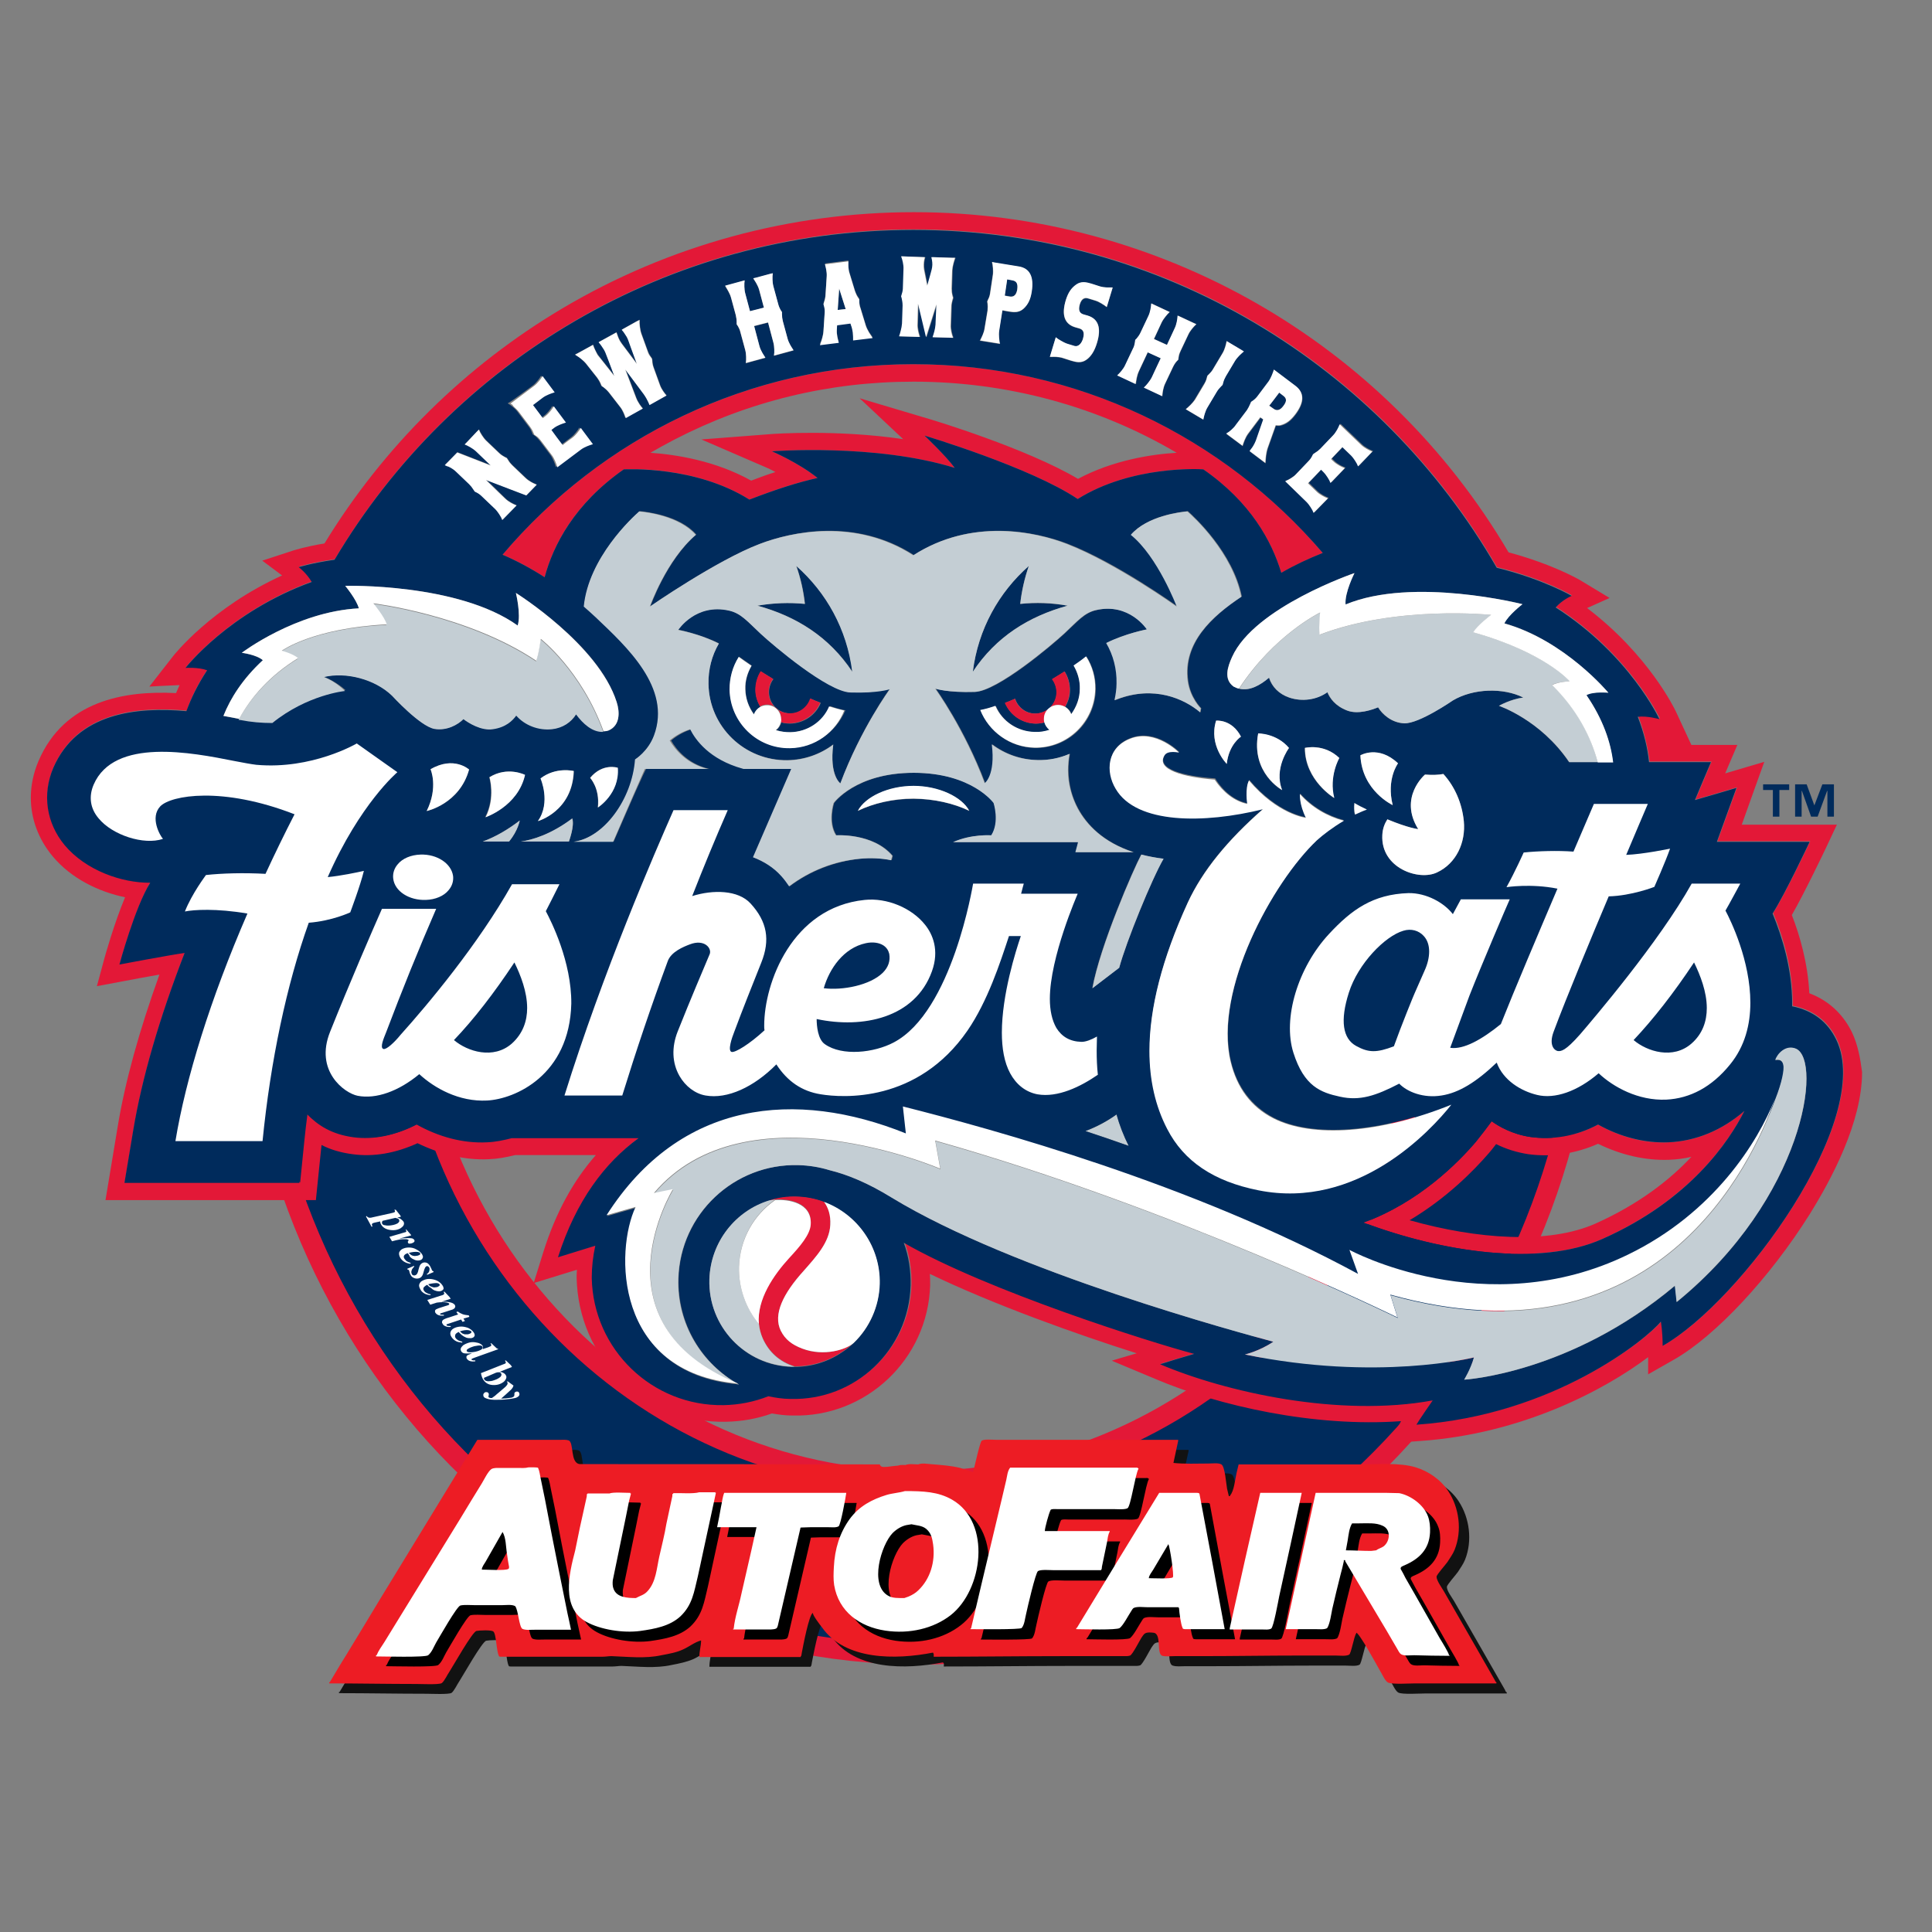 <?xml version="1.0" encoding="utf-8"?>
<!-- Generator: Adobe Illustrator 19.2.1, SVG Export Plug-In . SVG Version: 6.00 Build 0)  -->
<svg version="1.1" id="layer" xmlns="http://www.w3.org/2000/svg" xmlns:xlink="http://www.w3.org/1999/xlink" x="0px" y="0px"
	 viewBox="0 0 652 652" style="enable-background:new 0 0 652 652;" xml:space="preserve">
<rect x="0" y="0" width="652" height="652" fill="#808080" stroke="none"/>
<style type="text/css">
	.st0{fill:#002B5C;stroke:#E31837;stroke-width:6.862;}
	.st1{fill:#002B5C;}
	.st2{fill:#E31837;}
	.st3{fill:#C4CED4;}
	.st4{fill:#FFFFFF;}
	.st5{fill:#121212;}
	.st6{fill:#ED1C24;}
</style>
<path class="st0" d="M482.8,319.7c0,99.5-77.3,180.1-172.6,180.1s-172.6-80.6-172.6-180.1c0-2.5,0.1-5,0.2-7.6h-53
	c-0.1,2.5-0.1,5-0.1,7.6c0,131.8,101,238.6,225.6,238.6c124.6,0,225.6-106.8,225.6-238.6c0-2.5,0-5-0.1-7.6h-53
	C482.7,314.7,482.8,317.2,482.8,319.7z"/>
<g>
	<path class="st1" d="M612.3,271.8L612.3,271.8l-2.6-7.1h-3.9v10.9h2.2v-8.7h0.1l3.1,8.7h2.2l3.2-8.7h0.1v8.7h2.2v-10.9H615
		L612.3,271.8z M595,266.6h3.3v9h2.2v-9h3.3v-1.9H595L595,266.6z"/>
</g>
<g>
	<path class="st1" d="M433.1,137c1.4-1.8,0.9-2.7-0.1-3.5l-1.3-1l-3.3,4.4l1.4,1C430.9,138.8,432,138.4,433.1,137L433.1,137z
		 M283.2,97.4l-0.5,7.2l2.7-0.3L283.2,97.4z M343.3,97.6c0.4-2.2-0.4-2.8-1.8-3.1l-1.6-0.3l-0.9,5.5l1.7,0.3
		C342.2,100.3,343,99.4,343.3,97.6L343.3,97.6z M287.7,226.7c-1.8-14.4-8.8-26.8-18.9-35.7c1.4,4.1,2.4,8.4,2.9,12.8
		c-5.3-0.6-10.7-0.4-16,0.6C268.8,208,279.8,214.9,287.7,226.7z"/>
	<path class="st1" d="M287,233.6c-7.6-0.3-26-15.8-30.3-19.8c-4.3-4-6.6-6.9-10.6-7.8c-11.3-2.6-17.2,6.5-17.2,6.5s7.3,1.4,13.7,4.6
		c-2.4,4.1-3.6,8.8-3.5,13.6c0.2,14.5,12.2,26.1,26.7,25.8c5.6-0.1,10.9-1.9,15.4-5.3c-1.3,10.5,2.4,13.1,2.4,13.1
		c6.9-18.4,16.7-31.9,16.7-31.9S296.2,233.9,287,233.6L287,233.6z M266.7,252.4c-11.1,0.2-20.3-8.7-20.4-19.8c-0.1-4,1.1-7.8,3.1-11
		c1.4,1,2.9,2,4.3,3c-1.4,2.4-2.2,5.1-2.1,7.9c0,3.1,1,6,2.9,8.5c0.4-1,1.1-1.9,2.1-2.5c-1-1.7-1.6-3.6-1.6-5.6
		c0-2.2,0.6-4.4,1.8-6.3c1.3,0.8,2.7,1.7,4.2,2.6c-2.4,3.2-1.8,7.7,1.4,10.1c1.3,1,2.9,1.5,4.5,1.5c3.1,0,5.8-2.1,6.7-5
		c1.1,0.5,2.3,1,3.4,1.4c-1.7,4.2-5.8,6.9-10.3,7c-1,0-2.1-0.1-3-0.4c-0.3,1-0.8,1.9-1.7,2.6c1.6,0.5,3.2,0.8,4.9,0.7
		c5.8-0.1,11-3.5,13.3-8.8c1.7,0.6,3.4,1.1,5.1,1.4C282.2,247,275.1,252.2,266.7,252.4L266.7,252.4z M344.3,203.8
		c0.5-4.4,1.4-8.6,2.9-12.8c-10.1,8.9-17.1,21.3-18.9,35.7c7.8-11.8,18.9-18.7,32-22.3C355,203.5,349.6,203.3,344.3,203.8z"/>
</g>
<path class="st2" d="M625,348.4c-2.4-4.9-6.7-10.3-14.4-13.2c-0.5-10.1-3.2-19.5-5.9-26.4c4.5-7.9,11-21.6,11.3-22.2l3.9-8.3h-32.1
	c1.8-5.1,7.6-21.2,7.6-21.2l-13.2,3.9c0.1-0.3,4.1-9.6,4.1-9.6l-8.7,0h-6.8l-5.2-11.2c-0.4-0.9-9.2-19.2-30-35
	c2.9-1.3,7.6-3.4,7.6-3.4l-9.6-5.8c-0.6-0.4-9.6-5.6-24.5-9.6c-41.8-71-118-114.8-200.7-114.8c-41.8,0-82.7,11.2-118.5,32.4
	c-32.9,19.5-60.5,46.8-80.4,79.4c-6.2,1-9.9,2.2-10.3,2.3l-10.7,3.5l6.7,5c-23.8,10.8-36.5,26.8-37,27.5l-7.8,10c0,0,7-0.4,10.2-0.5
	c-0.4,0.9-0.8,1.8-1.2,2.7c-17.5-0.9-37.7,2.6-46.4,22.9c-1.7,4-2.6,8.2-2.6,12.4c0,7,2.5,13.9,7.3,19.7
	c6.4,7.7,15.8,12.1,24.5,13.9c-3.7,8.9-6.7,19.6-7.1,21.1l-2.4,8.9l9.1-1.7c2.5-0.5,7.4-1.4,12-2.2c-6.8,18.9-11.6,36.1-14.1,51.4
	c0,0-4.1,24.7-4.1,24.7h71l1.9-18.6c3.1,1.6,6.6,2.6,10.4,3.1c7.1,1,14.6-0.3,22-3.7c7.8,3.8,16.1,5.8,24.1,5.4
	c2.8-0.1,5.6-0.6,8.9-1.4h27.2c-7.7,8.7-13.6,19.6-17.7,32.6l-3.3,10.6c0,0,12.9-4,14.6-4.5c0,0.6-0.1,1.2-0.1,1.8c0,0.3,0,0.6,0,1
	c0.3,13.2,5.6,25.5,15.1,34.7c9.5,9.2,22,14.1,35.3,13.8c5.3-0.1,10.5-1,15.5-2.8c2.3,0.4,4.6,0.7,6.9,0.7
	c24.9,0.7,45.7-19,46.5-43.9c0-1.3,0-2.6-0.1-3.9c21.3,10.3,49.9,20.5,69.8,26.8c-4.2,1.2-8.4,2.5-8.4,2.5l14.8,6.2
	c21.4,9.1,53.7,16.3,82.8,14.2c-1.1,2.3-3.8,7.4-3.8,7.4l10.2-0.7c34.7-2.4,62.5-17.4,77-28.3v5.8l8.6-4.9
	c14-7.9,32.4-27.6,45.9-49.1c7.3-11.7,17.7-31.1,17.7-48C627.8,357.2,627,352.6,625,348.4L625,348.4z M561.4,454
	c0-4.9-0.6-8.2-0.6-8.2c-4.7,5.8-36.1,31.6-82.5,34.8c0.7-1.3,5.5-8.2,5.5-8.2c-31.6,5.8-69.9-2.8-92-12.2c1.8-0.6,8.4-2.5,11.5-3.5
	c-15-4-69.6-21.3-98-37.5c1.7,4.6,2.4,9.5,2.3,14.4c-0.6,21.7-18.8,38.9-40.5,38.3c-2.5-0.1-5.1-0.4-7.5-0.9
	c-4.8,1.9-9.9,2.9-15.1,3c-24.1,0.5-44.1-18.7-44.5-42.9c-0.1-3.7,0.3-7.4,1.2-10.9l-12.6,3.9c6-19.1,15.7-31.8,27.2-40.2h-42.8
	c-2.8,0.7-5.6,1.3-8.4,1.4c-8,0.4-16.3-1.8-23.7-6c-7.1,3.7-14.5,5.3-21.3,4.3c-7.4-1-12-4-15.8-7.9c-0.4,3.1-0.8,6.2-1.1,9.4
	l-1.4,13.9H42.1l3-18c2.9-17.4,8.7-37.4,17.3-59.6c-4.5,0.5-22,3.9-22,3.9s5.4-19.6,10.4-27.6c-9.5,0.2-21.7-4-28.9-12.7
	c-6.2-7.5-7.6-17.2-3.8-26.1c8-18.6,28.2-20.6,44.9-19.1c1.6-4.5,3.8-9.1,7-13.8c-3-1.1-7.3-0.8-7.3-0.8s14.8-18.9,42.6-29
	c-1.8-3.1-4.4-5-4.4-5s4.5-1.4,12.1-2.5c39.5-66.6,112.2-111.3,195.3-111.3c84.2,0,157.7,45.9,196.9,114c15.8,3.9,25.3,9.5,25.3,9.5
	s-3,1.3-5.4,3.9c24.9,16,35.1,37.7,35.1,37.7s-4.1-1.2-7.3-0.8c2,5.4,3.2,10.5,3.8,15.3h20.9c-1,2.4-4.7,11.1-5.4,12.8
	c1.3-0.3,14-4.1,14-4.1l-6.6,18.2h31.3c0,0-8.2,17.4-12.5,24.2c3.3,7.9,6.6,18.8,6.6,30.3c0,0.3,0,0.7,0,1
	c6.9,1.4,11.9,5.1,14.9,11.3C632.6,377.6,587.6,439.2,561.4,454L561.4,454z"/>
<path class="st2" d="M540.8,418.1c29.5-13.2,42.7-32.9,47.9-43.2c-7.5,6.5-16.2,10.2-25.7,10.6c-8,0.4-16.2-1.8-23.7-6
	c-7.8,4.1-15.6,5.2-22.8,4.2c-6.2-0.9-10.8-3.6-13.1-5.3c-1,1.4-3.9,5.2-5.3,6.9c-6,7-19.1,20.4-37.9,27.3
	C486.5,422.5,519.4,427.6,540.8,418.1L540.8,418.1z M502.5,389.1c0.6-0.7,1.5-1.8,2.4-3c3.4,1.7,7,2.8,10.8,3.4
	c8,1.1,16.1-0.2,23.6-3.5c7.8,3.8,16,5.7,24,5.4c2.5-0.1,5-0.4,7.5-1c-7.2,7.7-17.6,15.9-32.3,22.5c-15.9,7.1-40.1,5.3-62.8-1.1
	C488.3,404.3,497.4,395,502.5,389.1L502.5,389.1z M446.4,186.6c-33.3-39-82.8-63.7-138.2-63.7c-55.5,0-105.3,25-138.6,64.3
	c5,2.1,9.7,4.7,14.2,7.6c2.9-10.9,10-24.7,26.7-36.4c1-0.1,24.1-1.3,42.4,10.2c9.3-3.6,16.2-5.8,23-7.3c-6.5-5.2-15.4-9-15.4-9
	s34.9-2.7,61.7,5.6c-3-4.2-10.2-10.9-10.2-10.9s35.8,10.7,51.7,21.4c18.2-11.4,41.4-10.1,42.4-10c15.9,11.1,23.1,24.3,26.3,34.9
	C436.9,190.8,441.6,188.5,446.4,186.6L446.4,186.6z M363.8,161.6c-17.4-10.3-48.8-19.8-50.2-20.2l-23.5-7c0,0,10.3,9.7,14.7,13.8
	c-22.3-3.3-43.6-1.8-44.7-1.7l-23.4,1.8l21.5,9.3c0,0,1.5,0.6,3.5,1.7c-2.6,0.8-5.3,1.8-8.2,2.9c-12-6.7-25.3-8.8-34-9.4
	c2.6-1.5,5.3-3,8-4.4c25.1-13,52.3-19.6,80.8-19.6c31.7,0,62.3,8.4,88.8,24C388.6,153.3,375.6,155.3,363.8,161.6L363.8,161.6z"/>
<path class="st3" d="M380.9,386.7c-1.7-3.4-3.1-6.9-4.1-10.6c-3.2,2.3-6.7,4.2-10.5,5.6C371.1,383.3,375.9,384.9,380.9,386.7
	L380.9,386.7z"/>
<path class="st1" d="M619.7,350.9c-3-6.2-8-9.9-14.9-11.3c0-0.3,0-0.7,0-1c0-11.6-3.4-22.5-6.6-30.3c4.3-6.7,12.5-24.2,12.5-24.2
	h-31.3l6.6-18.2c0,0-12.8,3.8-14,4.1c0.7-1.7,4.4-10.5,5.4-12.8h-20.9c-0.5-4.8-1.7-9.9-3.8-15.3c3.2-0.4,7.3,0.8,7.3,0.8
	S550,221,525,205c2.4-2.7,5.4-3.9,5.4-3.9s-9.5-5.6-25.3-9.5c-39.2-68.1-112.7-114-196.9-114c-83.1,0-155.8,44.7-195.3,111.3
	c-7.6,1.1-12.1,2.5-12.1,2.5s2.6,1.9,4.4,5c-27.9,10.1-42.6,29-42.6,29s4.3-0.3,7.3,0.8c-3.1,4.7-5.4,9.4-7,13.8
	c-16.7-1.5-36.8,0.5-44.9,19.1c-3.8,8.9-2.4,18.6,3.8,26.1c7.2,8.6,19.4,12.8,28.9,12.7c-5.1,8-10.4,27.6-10.4,27.6s17.5-3.3,22-3.9
	c-8.6,22.2-14.4,42.3-17.3,59.6l-3,18H101l1.4-13.9c0.3-3.1,0.7-6.3,1.1-9.4c3.8,3.9,8.4,6.9,15.8,7.9c6.8,0.9,14.1-0.6,21.3-4.3
	c7.5,4.2,15.7,6.4,23.7,6c2.9-0.1,5.7-0.7,8.4-1.4h42.8c-11.4,8.3-21.1,21.1-27.2,40.2l12.6-3.9c-0.8,3.6-1.2,7.2-1.2,10.9
	c0.5,24.1,20.4,43.3,44.5,42.9c5.2-0.1,10.3-1.1,15.1-3c2.4,0.5,4.9,0.9,7.5,0.9c21.8,0.6,39.9-16.5,40.5-38.3
	c0.1-4.9-0.6-9.8-2.3-14.4c28.4,16.3,83,33.5,98,37.5c-3.1,0.9-9.7,2.9-11.5,3.5c22.1,9.4,60.4,18,92,12.2c0,0-4.8,6.9-5.5,8.2
	c46.4-3.2,77.8-29,82.5-34.8c0,0,0.6,3.2,0.6,8.2C587.6,439.2,632.6,377.6,619.7,350.9L619.7,350.9z M377.7,326.6
	c-1.7,1.3-5.3,4-9.1,6.9c2.5-14.1,13.9-40.3,16.5-45.1c2.3,0.6,4.8,1.1,7.5,1.4C388.8,296.6,380.1,317.7,377.7,326.6z M380.9,386.7
	c-4.8-1.7-9.7-3.4-14.6-5c3.7-1.4,7.3-3.3,10.5-5.6C377.8,379.7,379.2,383.3,380.9,386.7L380.9,386.7z M410.4,243.2
	c0,0,5.3-0.6,8.4,5.4c0,0-4.1,2.6-4.8,9.2C414,257.7,407.8,251.6,410.4,243.2z M421,271.1c0,0-0.8-5.3,0.6-7.9
	c9.7,11.5,19.2,12.6,19.2,12.6c-2.4-4.6-2-8-2-8c4,4.5,9.2,7.5,14.8,9c-3.8,2.2-7.1,4.7-9.1,6.6c-15,14.2-34.9,50.6-29.1,74.7
	c2.1,8.8,7,15.2,14.4,19.1c13,6.7,35.8,5.2,60.1-4.6c-6.9,8.7-31.6,35.6-65.1,28.9c-15.1-3-25.2-9.8-30.8-20.7c-4-7.7-6-16.5-6-26.3
	c0-14.5,4.3-31.2,12.9-50c4.9-10.8,13.5-21.1,25.4-31.6c-19.9,4.9-42.7,5.1-49.7-6.9c-3.5-5.9-2.9-13.9,4.9-16.9
	c8.6-3.4,16.5,4.7,16.5,4.7s-3.8-0.9-4.9,0.9c-3.1,4.9,6.7,7.3,17,8C412.9,267.2,416.7,270.2,421,271.1L421,271.1z M432.7,266.7
	c0,0-10.6-5.7-8.1-19.1c0,0,6.2-0.1,10.4,4.9C435,252.4,429.7,259.5,432.7,266.7z M450.2,269.3c0,0-9.9-5.9-9.9-16.9
	c0,0,6.4-1.7,11.6,3.4C451.9,255.8,448.4,262,450.2,269.3z M480.9,261.4c2.6,0.2,4.6,0.1,6.2-0.2c3.9,4.3,6.3,9.9,6.9,15.9
	c0.7,7.3-2.6,14.3-9,17.3c-6.1,3-19.1-1.4-18.5-12.6c0.1-2.2,0.8-3.9,1.7-5.3c7.2,3,10.4,3.3,10.4,3.3
	C471.9,269,480.9,261.4,480.9,261.4L480.9,261.4z M470,271.7c0,0-10.3-4.8-10.9-16.8c0,0,6-3.5,12.7,2.7
	C471.8,257.6,467.8,262.9,470,271.7z M461.2,273.2c-1.3,0.5-2.6,1.1-4,1.7c-0.3-1.1-0.4-2.5-0.2-3.9
	C458.5,271.8,459.9,272.6,461.2,273.2z M498.1,385.3c1.4-1.7,4.3-5.5,5.3-6.9c2.3,1.6,6.9,4.4,13.1,5.3c7.2,1,15.1-0.1,22.8-4.2
	c7.5,4.2,15.7,6.3,23.7,6c9.4-0.4,18.2-4.1,25.7-10.6c-5.2,10.3-18.4,30.1-47.9,43.2c-21.3,9.5-54.3,4.4-80.6-5.5
	C478.9,405.7,492.1,392.4,498.1,385.3L498.1,385.3z M513.8,203.9c0,0-4.8,3.6-6.2,6.4c20.5,5.8,35.1,23.4,35.1,23.4s-5-0.5-7.4,0.8
	c5.6,8.1,8.2,15.9,9,22.7h-14.8c-9.7-14.4-23.7-19-23.7-19s3.7-2.2,8.2-2.8c-6.8-3.4-16.9-3.1-23.8,1c0,0-11.4,7.9-16.4,7.7
	c-4.3-0.2-7.4-3.1-8.8-5.4c-2,0.8-6.7,2.5-10.4,1.1c-4.2-1.6-5.9-4.3-6.7-6.2c-3.5,2.5-8.5,3.3-12.9,1.8c-3.4-1.2-5.8-3.6-6.8-6.7
	c-2.9,2.5-6.6,4.7-10.1,3.7c-0.6-0.2-1.2-0.4-1.8-0.7c-3.5-2.5-2-6.7-0.5-10c7.6-16.7,41.3-28.3,41.3-28.3s-3.4,6.7-3,10.6
	C476.9,194.5,513.8,203.9,513.8,203.9L513.8,203.9z M322.2,157.9c-26.7-8.3-61.7-5.6-61.7-5.6s8.9,3.8,15.4,9
	c-6.7,1.5-13.6,3.7-23,7.3c-18.3-11.5-41.4-10.2-42.4-10.2c-16.7,11.7-23.8,25.6-26.7,36.4c-4.5-2.9-9.3-5.5-14.2-7.6
	c33.3-39.3,83-64.3,138.6-64.3c55.3,0,104.8,24.7,138.2,63.7c-4.8,1.9-9.5,4.1-14,6.7c-3.2-10.6-10.3-23.8-26.3-34.9
	c-1-0.1-24.2-1.4-42.4,10C347.8,157.7,312,147,312,147S319.1,153.7,322.2,157.9L322.2,157.9z M443.1,153.7l0.3-0.6
	c0,0,0.6-0.4,0.6-0.4c0.7-0.4,1.4-0.9,1.9-1.5l4.2-4.4c1.1-1.1,1.9-2.8,1.9-2.9l0.4-0.9l7.2,6.9c1.1,1.1,2.9,1.9,2.9,1.9l0.9,0.4
	l-4.8,5l-0.4-0.9c0,0-0.9-1.7-2-2.8l-2.9-2.8c-0.7,0.7-3.1,3.3-3.8,4c0.4,0.4,0.8,0.8,0.8,0.8c1.1,1.1,2.8,1.9,2.9,1.9l0.9,0.4
	l-4.8,5l-0.4-0.9c0,0-0.9-1.7-2-2.8c0,0-0.4-0.4-0.8-0.8c-0.7,0.7-3.7,3.8-4.4,4.6c0.7,0.7,2.9,2.8,2.9,2.8c1.1,1.1,2.9,1.9,2.9,1.9
	l0.9,0.4l-4.8,4.9l-0.4-0.9c0,0-0.9-1.7-2-2.8l-7.2-7l0.9-0.4c0,0,1.7-0.9,2.8-2l4.2-4.4C442.4,154.9,442.8,154.3,443.1,153.7
	L443.1,153.7z M422,136.5l0.3-0.7l0.6-0.4c0.7-0.5,1.2-1,1.7-1.7l3.6-4.8c0.9-1.2,1.5-3.1,1.5-3.1l0.3-0.9l0.8,0.6l6.5,4.9
	c3,2.3,3,5.5-0.1,9.6c-1.6,2.1-3,3.2-5.1,3.7c-0.5,0.1-1,0-1.5,0l-2.7,7.6c-0.5,1.5-0.7,3.8-0.7,3.8l-0.1,1.3l-5.3-4l0.5-0.7
	c0.3-0.4,1.1-1.6,1.6-2.8l2.5-7.2l-1-0.7l-4.2,5.6c-0.9,1.2-1.5,3.1-1.5,3.1l-0.3,0.9l-5.5-4.1l0.8-0.5c0,0,1.6-1.1,2.5-2.3l3.7-4.9
	C421.4,137.8,421.7,137.1,422,136.5L422,136.5z M407.2,127.5l0.2-0.7l0.5-0.5c0.7-0.6,1.1-1.1,1.5-1.9l3.1-5.2
	c0.8-1.3,1.2-3.2,1.2-3.2l0.2-0.9l0.8,0.5l4.2,2.5l0.8,0.5l-0.7,0.6c0,0-1.5,1.2-2.3,2.6l-3.1,5.2c-0.5,0.8-0.7,1.4-0.9,2.2
	l-0.2,0.7l-0.5,0.5c-0.6,0.5-1.1,1.2-1.5,1.9l-3.1,5.2c-0.8,1.3-1.2,3.2-1.2,3.2l-0.2,0.9l-5.9-3.5l0.7-0.6c0,0,1.5-1.3,2.3-2.6
	l3.1-5.2C406.9,128.8,407.1,128,407.2,127.5z M377.8,126c0,0,1.3-1.4,2-2.8l2.6-5.5c0.4-0.7,0.6-1.5,0.7-2.3l0.1-0.7l0.5-0.5
	c0.6-0.7,0.9-1.2,1.3-2l2.6-5.5c0.7-1.4,0.9-3.3,0.9-3.3l0.1-1l6.2,2.9l-0.7,0.7c0,0-1.3,1.4-2,2.8c0,0-2.2,4.6-2.6,5.6
	c0.9,0.4,3.5,1.6,4.4,2l2.6-5.6c0.7-1.4,0.9-3.3,0.9-3.3l0.1-1l0.9,0.4l4.5,2.1l0.9,0.4l-0.7,0.7c0,0-1.3,1.4-2,2.8l-2.6,5.5
	c-0.3,0.7-0.6,1.5-0.7,2.3l-0.1,0.7c0,0-0.5,0.5-0.5,0.5c-0.5,0.6-1,1.3-1.3,2l-2.6,5.5c-0.7,1.4-0.9,3.3-0.9,3.3l-0.1,1l-6.2-2.9
	l0.7-0.7c0,0,1.3-1.4,2-2.8c0,0,2.5-5.4,3-6.4c-0.9-0.4-3.5-1.6-4.4-2c-0.8,1.7-3,6.4-3,6.4c-0.6,1.4-0.9,3.3-0.9,3.3l-0.1,1
	l-6.2-2.9L377.8,126L377.8,126z M356.3,113.9l0.8,0.6c0,0,1.6,1.1,3.1,1.6l2.3,0.7c1.5,0.5,2.6-1.1,3-2.5c0.7-2.5-0.3-3.1-1.3-3.4
	l-1.4-0.4c-3.6-1.1-4.7-4.2-3.1-9.2c0.8-2.5,1.8-4,3.5-5.2c1.7-1.2,3.4-0.8,5.1-0.3l2.8,0.9c1.5,0.4,3.4,0.4,3.4,0.4l1,0l-2,6.6
	l-0.8-0.6c0,0-1.6-1.1-3.1-1.6l-2.3-0.7c-1.4-0.4-2.3,0.3-2.9,2c-0.7,2.5,0.3,3.1,1.3,3.4l1.4,0.4c3.6,1.1,4.7,4.2,3.1,9.2
	c-0.8,2.7-2,4.6-3.6,5.7c-1.7,1.2-3.4,0.8-5.1,0.3l-2.8-0.9c-1.5-0.5-3.4-0.4-3.4-0.4l-1,0C354.3,120.4,356.3,113.9,356.3,113.9z
	 M331.1,114.1c0,0,0.9-1.7,1.1-3.2l1-6c0.1-0.8,0.1-1.6,0-2.4l-0.1-0.7l0.3-0.7c0.4-0.8,0.6-1.4,0.7-2.3l0.9-6
	c0.2-1.5-0.1-3.4-0.1-3.4l-0.2-0.9l1,0.2l8,1.3c3.7,0.6,5.2,3.5,4.4,8.5c-0.4,2.6-1.2,4.2-2.7,5.7c-1.5,1.4-3.2,1.3-5,1l-2.2-0.4
	l-1.1,7c-0.2,1.5,0.1,3.4,0.1,3.4l0.2,0.9l-6.8-1.1L331.1,114.1L331.1,114.1z M303.9,112.6c0,0,0.7-1.8,0.7-3.4l0.2-6.1
	c0-0.8-0.1-1.6-0.3-2.4l-0.2-0.7l0.2-0.7c0.3-0.8,0.4-1.5,0.4-2.4l0.2-6.1c0.1-1.5-0.5-3.4-0.5-3.4l-0.3-0.9l8,0.3l-0.2,0.8
	c0,0-0.2,0.7-0.2,1.7c0,0.5,0,1,0.1,1.6l1.1,5.5c0.7-2.4,1.5-5.4,1.5-5.4c0.2-1.1,0.3-2.2,0.1-3.3l-0.2-0.9l0.9,0l6.1,0.2l1,0
	l-0.3,0.9c0,0-0.7,1.8-0.7,3.4l-0.2,6.1c0,0.8,0,1.6,0.3,2.4l0.2,0.7l-0.2,0.7c-0.2,0.6-0.4,1.3-0.4,2.4l-0.2,6.1
	c-0.1,1.5,0.5,3.4,0.5,3.4l0.3,0.9l-6.9-0.2l0.3-0.9c0,0,0.7-1.8,0.7-3.3l0.3-6.9l-3.5,11.1l-2.7-11.3c-0.1,3.4-0.2,6.9-0.2,6.9
	c-0.1,1.5,0.5,3.4,0.5,3.4l0.3,0.9l-6.9-0.2L303.9,112.6L303.9,112.6z M277.1,115.1c0,0,0.7-2,0.8-3.5l0.4-6.1
	c0.1-0.8,0-1.6-0.2-2.4l-0.2-0.7l0.2-0.7c0.2-0.7,0.4-1.4,0.5-2.5l0.4-6.2c0.1-1.6-0.4-3.3-0.4-3.3l-0.2-0.8l0.8-0.1l6.3-0.8
	l0.8-0.1l0,0.8c0,0-0.1,1.9,0.4,3.3l1.8,5.9c0.3,1,0.7,1.7,1.1,2.3l0.4,0.6l0,0.7c0,0.8,0.1,1.5,0.4,2.3l1.8,5.9
	c0.5,1.5,1.6,3.2,1.7,3.2l0.6,0.9l-6.6,0.8l0-0.8c0,0,0-0.9-0.1-1.9c-0.1-0.5-0.2-1-0.3-1.5l-0.5-1.5l-4.5,0.6l-0.1,1.6
	c-0.1,1.6,0.4,3.3,0.4,3.3l0.2,0.8l-6.4,0.8C276.6,116.2,277.1,115.1,277.1,115.1z M251.3,94.7l-0.1,1c0,0-0.1,1.9,0.3,3.4
	c0,0,1.3,4.9,1.6,6c0.9-0.2,3.7-1,4.7-1.2c-0.3-1.1-1.6-6-1.6-6c-0.4-1.5-1.5-3.1-1.5-3.1l-0.5-0.8l0.9-0.2l4.8-1.3l0.9-0.2l-0.1,1
	c0,0-0.1,1.9,0.3,3.4l1.6,5.9c0.2,0.9,0.5,1.4,0.9,2.2l0.4,0.6l0,0.7c0,0.6,0,1.3,0.3,2.4l1.6,5.9c0.4,1.5,1.5,3.1,1.5,3.1l0.5,0.8
	l-6.6,1.8l0.1-1c0,0,0.1-1.9-0.3-3.4l-1.8-6.8l-4.7,1.2c0.3,1.1,1.8,6.8,1.8,6.8c0.4,1.5,1.5,3.1,1.5,3.1l0.5,0.8l-6.6,1.8l0.1-1
	c0,0,0.1-1.9-0.3-3.4l-1.6-5.9c-0.2-0.8-0.5-1.5-0.9-2.2l-0.4-0.6l0-0.7c0-0.8-0.1-1.6-0.3-2.4l-1.6-5.9c-0.4-1.5-1.5-3.1-1.5-3.1
	l-0.5-0.8C244.7,96.5,251.3,94.7,251.3,94.7z M200.2,116.3l0.3,0.8c0,0,0.3,1,0.9,1.9c0.2,0.4,0.4,0.7,0.7,1.1c0,0,2.9,3.7,5.3,6.7
	c-1.4-3.6-3-7.9-3-7.9c-0.1-0.3-0.3-0.7-0.5-1c-0.4-0.7-0.8-1.3-1.3-1.9l-0.5-0.6l6-3.3l0.3,0.8c0,0,0.3,1.1,0.9,2.1
	c0.2,0.3,0.4,0.6,0.6,0.9c0,0,2.8,3.7,5.1,6.8c-1.3-3.5-2.9-8-2.9-8c-0.1-0.4-0.3-0.8-0.5-1.1c-0.3-0.6-0.7-1.2-1.2-1.8l-0.5-0.6
	l0.7-0.4l4.3-2.4l1-0.5l0,1.1c0,0,0.1,2.1,0.6,3.5l2.1,5.8c0.3,0.8,0.6,1.4,1.1,2.1l0.4,0.6l0.1,0.7c0.1,0.7,0.1,1.4,0.5,2.4
	l2.1,5.8c0.5,1.5,1.7,2.9,1.7,2.9l0.5,0.6l-5.7,3.2l-0.3-0.7c-0.2-0.6-0.5-1.1-0.8-1.6c-0.3-0.5-0.6-0.9-0.9-1.4l-6.2-8.3
	c1.6,4.2,3.7,9.7,3.7,9.7c0.2,0.5,0.4,1,0.7,1.4c0.5,0.9,1,1.5,1,1.5l0.5,0.6L211,141l-0.3-0.8c0,0-0.6-1.8-1.6-3l-3.8-4.9
	c-0.5-0.7-1.1-1.2-1.8-1.7l-0.6-0.4c0,0-0.3-0.6-0.3-0.7c-0.3-0.7-0.7-1.4-1.2-2.1l-3.8-4.8c-1-1.2-2.7-2.4-2.7-2.4l-0.9-0.6
	C194.2,119.7,200.2,116.3,200.2,116.3z M179.8,130.1c1.2-0.9,2.3-2.5,2.3-2.5l0.5-0.8l4.1,5.5l-0.9,0.3c0,0-1.9,0.6-3.1,1.5
	c0,0-2.5,1.9-3.3,2.5c0.6,0.8,2.7,3.6,3.3,4.4c0.4-0.3,0.9-0.7,0.9-0.7c1.2-0.9,2.3-2.5,2.3-2.5l0.5-0.8l4.1,5.5l-0.9,0.3
	c0,0-1.8,0.6-3.1,1.5l-0.9,0.7c0.6,0.8,3.2,4.3,3.8,5.1c0.8-0.6,3.3-2.5,3.3-2.5c1.2-0.9,2.3-2.5,2.3-2.5l0.5-0.8l4.1,5.5l-0.9,0.3
	c0,0-1.8,0.6-3.1,1.5l-8,6l-0.3-0.9c0,0-0.6-1.8-1.5-3.1l-3.7-4.9c-0.5-0.6-1-1.2-1.7-1.7l-0.6-0.4l-0.3-0.7
	c-0.3-0.8-0.7-1.5-1.2-2.1l-3.7-4.9c-0.9-1.2-2.5-2.3-2.5-2.3l-0.8-0.5C171.8,136.1,179.8,130.1,179.8,130.1z M154.4,152.6l11.3,4.4
	l-5-4.8c-1.1-1.1-2.8-1.9-2.9-1.9l-0.9-0.4l0.7-0.7l3.4-3.6l0.7-0.7l0.4,0.9c0,0,0.9,1.7,2,2.8l4.4,4.2c0.6,0.6,1.2,1,2,1.4l0.6,0.3
	l0.4,0.6c0.3,0.5,0.7,1.2,1.5,1.9l4.4,4.2c1.1,1.1,2.8,1.9,2.9,1.9l0.9,0.4l-3.5,3.6c0,0-9.5-3.6-13.6-5.2c2.2,2.1,4.4,4.2,6.5,6.3
	c1.1,1.1,2.9,1.9,2.9,1.9l0.9,0.4l-4.8,4.9l-0.4-0.9c0,0-0.9-1.7-2-2.8l-4.4-4.2c-0.6-0.6-1.2-1-1.9-1.4l-0.6-0.3
	c0,0-0.4-0.6-0.4-0.6c-0.4-0.7-0.9-1.3-1.5-1.9l-4.4-4.2c-1.1-1.1-2.8-1.9-2.9-1.9l-0.9-0.4C150.2,156.9,154.4,152.6,154.4,152.6z
	 M144,273.7c4-8.1,1.3-14.1,1.3-14.1c7.9-4.6,13,0.1,13,0.1C155.1,271.4,144,273.7,144,273.7z M156.4,242.6c-1.9,2-5.6,4-9.8,3.3
	c-4.9-0.9-14.3-11.2-14.3-11.2c-5.8-5.6-15.6-8.1-23-6.3c4.2,1.6,7.3,4.5,7.3,4.5s-12.6,1.2-24.5,10.8c-3.6,0.1-7.2-0.3-10.7-1
	c-0.2,0-0.5-0.1-0.7-0.1c-1.6-0.3-3.4-0.6-5.3-1c2.4-6.1,6.6-12.6,13.3-18.8c-2.1-1.8-7.1-2.5-7.1-2.5s18.3-13.9,39.5-15
	c-0.7-3-4.6-7.6-4.6-7.6s38.1-1,58.2,13.4c1.2-3.7-0.6-11-0.6-11s27.9,17.3,34,36.8c1.1,3.4,1.2,7.9-2.7,9.6
	c-0.6,0.2-1.2,0.3-1.7,0.3c-3.7,0.2-6.8-2.7-9.2-5.9c-1.7,2.8-4.5,4.6-8.1,5c-4.6,0.5-9.3-1.3-12.1-4.6c-1.2,1.7-3.5,3.9-7.9,4.6
	C162.4,246.6,158.1,243.9,156.4,242.6z M199.1,262.5c4.3-5.1,9.3-3.4,9.3-3.4c0.7,8.8-6.7,13.4-6.7,13.4
	C202.5,265.9,199.1,262.5,199.1,262.5z M165.1,262.3c6.1-3.8,12-0.8,12-0.8c-2.4,10.7-13.4,14.3-13.4,14.3
	C167.2,269.1,165.1,262.3,165.1,262.3z M171.8,284h-8.9c4.5-1.6,8.8-4.3,12.5-7.1C175.3,276.9,174.9,280.2,171.8,284z M192,284
	h-16.2c3.9-0.6,10.2-2.4,17.4-7.8C193.9,278.8,192.2,283.3,192,284z M181.6,277.1c4.4-6.3,0.9-14.4,0.9-14.4
	c5.2-4,11.2-2.5,11.2-2.5C193.2,273.8,181.6,277.1,181.6,277.1z M207.1,284h-13.4c10.2-1.2,19.8-14.2,20.8-27.8c0,0,4.4-2.7,6.4-8.1
	c6-16.1-9.3-30.1-19.7-39.9c-1.3-1.2-2.6-2.4-4-3.6c1.5-16.4,16.3-30,18.7-32.1c2.3,0.2,13.6,1.5,19.1,7.9
	c-10,8.5-15.5,24.2-15.5,24.2s22.4-15.5,37-21.1c10.8-4.1,32.3-8.8,51.9,3.8c19.6-12.6,41.2-7.9,51.9-3.8c16.6,6.4,37,21.1,37,21.1
	s-6.4-16.9-15.5-24.2c5.5-6.4,16.8-7.7,19.1-7.9c2.2,2,15.2,13.9,18.2,28.8c-10.1,6.7-19.8,15.7-18.1,28.4c0.7,5.7,4.4,9.3,4.4,9.3
	c-0.1,0.5-0.2,0.9-0.2,1.4c-5.4-4.5-15.6-9.2-28.1-4.4c-0.3,0.1-0.5,0.2-0.8,0.3c0.4-1.8,0.7-3.8,0.7-5.7c0.1-4.8-1.1-9.5-3.5-13.6
	c6.4-3.3,13.7-4.6,13.7-4.6s-5.9-9.1-17.2-6.5c-4,0.9-6.3,3.8-10.6,7.8c-4.3,4-22.7,19.6-30.3,19.8c-9.2,0.3-13.3-1.1-13.3-1.1
	s9.8,13.5,16.7,31.9c0,0,3.8-2.6,2.4-13.1c4.4,3.3,9.8,5.2,15.4,5.3c3.7,0.1,7.4-0.7,10.8-2.1c-0.4,1.8-0.5,3.7-0.5,5.5
	c0,5.5,1.6,9.9,3.3,13c2.9,5.3,8.3,11.3,18.8,14.7h-19.6c0.4-1.7,0.9-3.4,0.9-3.4l-42.2,0c6.2-2.8,12.9-2.3,12.9-2.3
	c2.9-4.5,0.8-10.9,0.8-10.9s-7.3-10.2-27-10.2c-19.7,0-27,10.2-27,10.2s-2.1,6.4,0.8,10.9c0,0,12.4-0.9,19,6.9
	c-0.1,0.5-0.2,1-0.4,1.5c-3.5-0.7-7-0.9-10.5-0.5c-8.7,0.9-17,4.1-23.9,9.3c-0.9-1.2-1.7-2.4-2.7-3.5c-2.5-2.8-5.8-4.9-9.5-6.3
	c3.7-8.6,12.9-29.8,12.9-29.8h-15.6c-0.2,0-0.3-0.1-0.5-0.1c-11.2-3.1-15.9-9.7-17.7-13.3c-2.5,0.8-4.9,2.1-6.9,3.8
	c1.7,3,5.6,7.9,12.9,9.6h-21.3C217.8,259.4,212.1,272.5,207.1,284L207.1,284z M352.5,243.8c-1,0.3-2,0.4-3,0.4
	c-4.5-0.1-8.6-2.8-10.3-7c1.1-0.4,2.3-0.9,3.4-1.4c0.9,2.9,3.7,5,6.7,5c4,0.1,7.3-3.1,7.3-7.1c0,0,0,0,0,0c0-1.6-0.5-3.2-1.5-4.5
	c1.4-0.8,2.8-1.7,4.2-2.6c1.2,1.9,1.8,4.1,1.8,6.3c0,2-0.6,3.9-1.6,5.6c1,0.6,1.7,1.4,2.1,2.5c1.8-2.5,2.8-5.4,2.9-8.5
	c0-2.8-0.7-5.5-2.1-7.9c1.5-1,2.9-2,4.3-3c2.1,3.3,3.1,7.1,3.1,11c-0.2,11.1-9.3,20-20.5,19.8c-8.4-0.1-15.4-5.4-18.3-12.7
	c1.7-0.4,3.4-0.9,5.1-1.4c2.3,5.3,7.5,8.7,13.3,8.8c1.7,0,3.3-0.2,4.9-0.7C353.3,245.7,352.7,244.8,352.5,243.8L352.5,243.8z
	 M308.3,269.6c-7,0-13.6,1.5-18.8,4.1c2.5-4.7,10.3-8.4,18.8-8.4c8.6,0,16.3,3.7,18.8,8.4C321.8,271.1,315.3,269.6,308.3,269.6z
	 M288,453.3c-1.2,1.2-2.5,2.2-3.9,3.1c-4.7,3.2-10.3,4.9-16,4.9c-0.3,0-0.6,0-0.8,0c-15.9-0.4-28.3-13.7-27.9-29.5
	c0.4-12.6,8.8-23.1,20.2-26.6c3-0.9,6.2-1.4,9.3-1.3c3.1,0.1,6.2,0.7,9.2,1.8c11.2,4.2,19.1,15.1,18.7,27.7
	C296.6,440.9,293.5,448.1,288,453.3z M565.9,439.4l-0.6-5.5c-35.4,29.7-71.1,31.7-71.1,31.7s2.1-3.5,3.3-7.5c0,0-32.7,8.2-77.3-1
	c0,0,4.9-1.2,9.6-4.3c-10.8-2.9-87.7-23.5-128.9-48.7c-7.8-4.8-14.8-7.7-20.9-9.2c-3.4-1.1-7-1.6-10.5-1.7
	c-21.7-0.6-39.9,16.5-40.5,38.3c-0.4,15.3,7.9,28.8,20.4,35.7c-0.1,0-0.1,0-0.2,0c-41.8-3.7-41.4-45-34.5-59.6
	c-3.1,0.9-6.8,1.9-9.8,2.8c24.9-39,64.1-42.5,101-27.6l-1-9.1c30.9,7.9,97.6,26.1,153.6,56.5l-2.9-8.1c0,0,45.9,25,94,1.6
	c28.9-14,43.9-38.1,49.6-52.6c2.3-5.8,3.1-10.2,2.7-11.7c-0.3-1.4-1.2-1.9-2.7-1.6c0.6-1.9,3.6-5.3,7-3.8
	C615,357.9,608.9,404.3,565.9,439.4L565.9,439.4z"/>
<path class="st4" d="M480.9,261.4c2.6,0.2,4.6,0.1,6.2-0.2c3.9,4.3,6.3,9.9,6.9,15.9c0.7,7.3-2.6,14.3-9,17.3
	c-6.1,3-19.1-1.4-18.5-12.6c0.1-2.2,0.8-3.9,1.7-5.3c7.2,3,10.4,3.3,10.4,3.3C471.9,269,480.9,261.4,480.9,261.4L480.9,261.4z"/>
<path class="st2" d="M263.6,242.5c0,0.4,0,0.8-0.1,1.2c1,0.3,2,0.4,3,0.4c4.5-0.1,8.6-2.8,10.3-7c-1.1-0.4-2.3-0.9-3.4-1.4
	c-0.9,2.9-3.7,5-6.7,5c-4,0.1-7.3-3.1-7.3-7.1c0-1.6,0.5-3.2,1.5-4.5c-1.4-0.8-2.8-1.7-4.2-2.6c-1.2,1.9-1.8,4.1-1.8,6.3
	c0,2,0.6,3.9,1.6,5.6c2.3-1.3,5.2-0.5,6.5,1.7C263.4,241,263.6,241.7,263.6,242.5z M357.1,237.9c0.8,0,1.6,0.3,2.3,0.6
	c2.2-3.7,2.1-8.3-0.2-11.9c-1.4,0.9-2.8,1.7-4.2,2.6c0.9,1.2,1.5,2.8,1.5,4.5c-0.1,4-3.3,7.1-7.3,7.1c0,0,0,0,0,0
	c-3.1,0-5.8-2.1-6.7-5c-1.1,0.5-2.3,1-3.4,1.4c1.8,4.2,5.8,6.9,10.3,7c1,0,2-0.1,3-0.4c-0.1-0.4-0.2-0.8-0.1-1.2
	C352.4,239.9,354.5,237.9,357.1,237.9L357.1,237.9z M270.7,455.1c-3.4-1.3-5.7-3.1-7.2-6c-2.7-5.5,0.8-12.5,7.7-20.2
	c4.3-4.7,8.7-9.6,9-15.5c0.2-3.4-0.7-5.9-2.1-7.8c-2.9-1.1-6-1.7-9.2-1.8c-3.2-0.1-6.3,0.3-9.3,1.3c0.7-0.1,1.3-0.2,2-0.3
	c4.5-0.3,12.4,0.9,12,8.2c-0.2,3.5-3.7,7.4-7.3,11.4c-5.2,5.7-10.9,14-10.2,22.2c0.1,1.7,0.6,3.3,1.3,5c2.1,4.6,5.7,7.9,10.8,9.5
	c5.7,0,11.3-1.7,16-4.9c1.4-0.9,2.7-2,3.9-3.1l0,0C285.7,455.4,278,458,270.7,455.1z"/>
<path class="st4" d="M393,254.9c1.1-1.8,4.9-0.9,4.9-0.9s-7.9-8.1-16.5-4.7c-7.8,3-8.4,11.1-4.9,16.9c7,12,29.9,11.8,49.7,6.9
	c-11.9,10.4-20.4,20.8-25.4,31.6c-8.6,18.8-12.9,35.5-12.9,50c0,9.8,2,18.6,6,26.3c5.6,10.9,15.7,17.7,30.8,20.7
	c33.5,6.7,58.2-20.2,65.1-28.9c-24.3,9.8-47,11.3-60.1,4.6c-7.5-3.8-12.3-10.3-14.4-19.1c-5.8-24.1,14.1-60.5,29.1-74.7
	c2.1-1.9,5.4-4.4,9.1-6.6c-5.6-1.5-10.8-4.5-14.8-9c0,0-0.3,3.4,2,8c0,0-9.5-1.1-19.2-12.6c-1.4,2.6-0.6,7.9-0.6,7.9
	c-4.3-0.9-8.1-3.9-11-8.2C399.7,262.3,389.9,259.8,393,254.9z"/>
<path class="st1" d="M457.1,271c-0.2,1.4-0.1,2.8,0.2,3.9c1.3-0.6,2.6-1.2,4-1.7C459.8,272.5,458.4,271.8,457.1,271z"/>
<path class="st4" d="M457.1,271c-0.2,1.4-0.1,2.8,0.2,3.9c1.3-0.6,2.6-1.2,4-1.7C459.8,272.5,458.4,271.8,457.1,271z M448.5,315.2
	c-10.5,11.3-15.7,28.5-12,40.1c3.6,11.3,9.2,13.4,15.7,14.8c6.7,1.5,12.1-0.3,20-4.4c2.7,2.8,8.2,5,14.3,4
	c5.8-0.9,11.7-4.5,18.6-11.1c2.2,6,8.2,9.6,13.6,10.9c6,1.5,13.7-1.2,20.8-7.3c5,4.7,13.4,9.3,22.8,8.9c8.1-0.4,15.4-4.3,21.5-11.8
	c5.1-6.2,6.9-13.6,6.9-20.9c0-14.2-6.6-27.7-8.4-31.1c0.8-1.3,5-9.1,5-9.1h-16.4c-11,19.7-33.4,45.9-37.6,50.8
	c-5.1,5.8-6.5,5.8-7.6,5.7c-1.1-0.2-3.1-1.9-1.4-6.5c4.2-11.3,13.3-33.2,18.6-45.7c7.8-0.2,15.4-3.2,15.4-3.2s3.8-8.6,5.3-12.9
	c0,0-9.1,1.9-14.8,2.1c1.2-2.9,7.3-17.2,7.3-17.2l-18.2,0l-6.9,16.1c-5.4-0.4-11.9-0.2-16.8,0.3c0,0-3,6.7-5.8,11.7
	c0,0,8.2-1.3,17.2,0.5c-6.3,14.8-14.5,34.1-19.1,45.7c-6.4,5.2-12.6,8.7-17.1,8c0.6-1.6,6.5-17.6,6.5-17.6
	c4-10.2,12.6-30.3,13.6-32.5h-16.5l-2.7,5c-2.9-3.8-8.9-7.2-15-7.1C463.3,301.8,456.1,307,448.5,315.2L448.5,315.2z M571.7,324.8
	c2.1,4.3,4.3,9.9,4.3,15.4c0,4.4-1.4,8.7-5.2,12c-6.2,5.4-14.9,2.7-19.5-1.2C557.9,344,564.8,335.2,571.7,324.8z M480.5,315.9
	c1.2,1.3,1.8,3.1,1.8,5.2c0,2-0.5,4.2-1.6,6.6l-3.3,7.5c-0.1,0.1-4.8,11.7-7,17.9c-5.8,2.2-8.5,2.2-12.7-0.1
	c-4.6-2.5-5.5-8.6-2.5-18c3.1-9.8,12.2-19.1,18.4-20.9C476.2,313.3,478.8,314,480.5,315.9z M184.2,307.5c0.5-0.9,3.5-6.9,4.6-9.1
	h-16c-11.4,20.3-28.6,40.8-37.6,50.8c-2.1,2.6-4.8,5.1-5.8,4.8c-1.3-0.4,0.1-3.6,0.9-5.6c5.3-14,10.9-27.9,16.9-41.7h-18.3
	c-3.4,7.7-10.9,25-17.5,41.5c-5.3,13.2,4.8,20.7,9.3,21.6c6.2,1.2,13.8-1.5,20.8-7.3c5.1,4.7,13.4,9.4,22.9,8.9
	c9.4-0.5,27.8-8.5,28.4-32.7C192.9,324.5,186,310.9,184.2,307.5L184.2,307.5z M172.7,352.2c-6.2,5.4-14.9,2.7-19.5-1.2
	c6.7-7,13.5-15.8,20.4-26.2c2.1,4.3,4.3,9.9,4.3,15.4C177.9,344.5,176.5,348.8,172.7,352.2z"/>
<path class="st4" d="M143.7,303.7c3.2-0.1,6.1-1.3,7.7-3.3c1.2-1.4,1.7-3.1,1.5-4.8c-0.6-4.2-5.4-7.4-11-7.2
	c-3.2,0.1-6.1,1.3-7.7,3.3c-1.2,1.4-1.7,3.1-1.5,4.8C133.2,300.8,138.1,303.9,143.7,303.7z M122.8,293.9c-2.2,0.5-7.9,1.7-12.2,2.1
	c10.9-24.8,23.5-35.4,23.5-35.4l-13.7-9.7c0,0-15.1,8.9-33.9,7.2c-1.7-0.2-4.4-0.7-7.5-1.3c-14.1-2.8-40.5-8-47.4,8
	c-1.7,4-1.2,8,1.7,11.4c4.6,5.6,15.2,9.1,21.7,6.9c-1-1.1-4.5-7.2-0.9-11c3.6-3.7,20.9-6.8,45.3,2.7c-3.4,6.6-6.7,13.4-9.8,20.1
	c-7.3-0.4-14.7-0.2-20.1,0.4c-0.1,0.2-4.7,6.2-7.1,12.3c2.9-0.6,10.6-1.1,21.1,0.7c-12.5,28.8-20.8,55.6-24.3,76.8h29.4
	c2.7-27.1,8.1-52.7,15.6-73.7c7.9-0.6,14-3.5,14-3.5S121.6,298.9,122.8,293.9L122.8,293.9z M239.5,322c-2.4,5.7-6.3,14.8-10.8,26.1
	c-2.1,5.3-1.9,10.6,0.6,15c2,3.5,5.3,6,8.8,6.6c7.3,1.3,16.3-2.8,23.9-10.5c3.7,5.7,8.6,9.1,15,10.1c7.3,1.2,32.6,3,49.5-21.5
	c6.8-9.9,11-22.8,14-31.9h4c-1.7,5-6.4,19.8-6.4,32.6c0,5.2,0.8,10,2.8,13.7c2,3.7,5.1,6.3,9.2,7.1c6.9,1.2,14.6-2.6,20.4-6.6
	c-0.3-2.7-0.4-5.4-0.4-8.2c0-1.5,0.1-3.1,0.1-4.7c-1.9,1.1-3.8,1.8-5.2,1.8c-4-0.1-6.7-1.8-8.5-4.7c-1.5-2.6-2.2-6-2.2-9.8
	c0-14.1,9.3-35.2,9.4-35.5h-19.1c0.2-0.9,0.9-3.4,0.9-3.4l-17.1,0c-0.1,0.4-7,43.2-26.8,53.6c-6.6,3.5-17.4,4.7-23.2,0.6
	c-2.4-1.6-2.8-6.2-2.8-8.5c15.5,3.3,33.2-0.3,38.9-16.1c2.6-7.2,0.2-12.6-2.3-15.7c-4.5-5.7-12.9-9.2-20.4-8.4
	c-24.5,2.5-33.9,28-33.9,42.4c0,0.6,0,1.1,0.1,1.6c-5.1,4.7-9.9,7.6-11.1,7.3c-1.4-0.4,0.1-4.8,0.9-6.8c2.9-7.8,6-15.5,9.1-23.3
	c3.1-7.7,2-13.9-3.6-20c-4.2-4.6-12.7-4.7-19.7-2.5c3.8-9.7,7.8-19.4,12-29h-18.3c-6.4,14.5-23.7,54.3-36.8,96.3h19.5
	c4.7-15.2,9.8-30.3,15.3-45.2c1.1-3.3,5.4-5,7.5-5.8C237.7,316.8,240.3,320,239.5,322L239.5,322z M292.2,318.3
	c2.3-0.5,4.5-0.2,6,0.8c1,0.7,1.6,1.6,1.9,2.8c0.4,2.4-0.3,4.5-2.2,6.4c-4.3,4.2-13.5,6-19.9,5.2
	C279.9,326.9,284.7,319.9,292.2,318.3L292.2,318.3z"/>
<g>
	<path class="st3" d="M377.7,326.6c2.4-8.9,11-30,15-36.8c-2.5-0.3-5.1-0.8-7.5-1.4c-2.6,4.8-14,31-16.5,45.1
		C371.7,331.2,374.7,328.9,377.7,326.6L377.7,326.6z M400.8,229.8c-1.7-12.8,8-21.7,18.1-28.4c-3-14.9-16-26.9-18.2-28.8
		c-2.3,0.2-13.6,1.5-19.1,7.9c9.1,7.3,15.5,24.2,15.5,24.2s-20.4-14.6-37-21.1c-10.7-4.2-32.3-8.8-51.9,3.8
		c-19.6-12.6-41.2-7.9-51.9-3.8c-14.5,5.5-37,21.1-37,21.1s5.5-15.7,15.5-24.2c-5.6-6.4-16.8-7.7-19.1-7.9
		c-2.4,2.1-17.1,15.7-18.7,32.1c1.4,1.2,2.7,2.4,4,3.6c10.4,9.9,25.7,23.8,19.7,39.9c-2,5.4-6.4,8.1-6.4,8.1
		c-1,13.5-10.6,26.5-20.8,27.8h13.4c3.5-8.2,7.1-16.4,10.7-24.6h21.3c-7.2-1.7-11.1-6.6-12.9-9.6c2-1.7,4.4-3,6.9-3.8
		c1.8,3.6,6.5,10.2,17.7,13.3c0.2,0.1,0.4,0.1,0.5,0.1H267c0,0-9.2,21.2-12.9,29.8c3.7,1.4,7,3.5,9.5,6.3c1,1.1,1.9,2.3,2.7,3.5
		c7-5.3,15.2-8.5,23.9-9.3c3.5-0.3,7.1-0.2,10.5,0.5c0.1-0.5,0.3-1,0.4-1.5c-6.6-7.8-19-6.9-19-6.9c-2.9-4.5-0.8-10.9-0.8-10.9
		s7.3-10.2,27-10.2c19.7,0,27,10.2,27,10.2s2.1,6.4-0.8,10.9c0,0-6.7-0.5-12.9,2.3l42.2,0c0,0-0.4,1.7-0.9,3.4h19.6
		c-10.4-3.4-15.9-9.4-18.8-14.7c-2.1-4-3.3-8.5-3.3-13c0-1.7,0.2-3.6,0.5-5.5c-3.4,1.5-7.1,2.2-10.8,2.1c-5.6-0.1-10.9-1.9-15.4-5.3
		c1.3,10.5-2.4,13.1-2.4,13.1c-6.9-18.4-16.7-31.9-16.7-31.9s4.1,1.4,13.3,1.1c7.6-0.3,26-15.8,30.3-19.8c4.3-4,6.6-6.9,10.6-7.8
		c11.3-2.6,17.2,6.5,17.2,6.5s-7.3,1.4-13.7,4.6c2.4,4.1,3.6,8.8,3.5,13.6c0,1.9-0.3,3.9-0.7,5.7c0.3-0.1,0.5-0.2,0.8-0.3
		c12.5-4.8,22.7-0.2,28.1,4.4c0.1-0.5,0.1-0.9,0.2-1.4C405.2,239.1,401.6,235.5,400.8,229.8L400.8,229.8z M271.6,203.8
		c-0.5-4.4-1.4-8.6-2.9-12.8c10.1,8.9,17.1,21.3,18.9,35.7c-7.8-11.8-18.9-18.7-32-22.3C260.9,203.5,266.3,203.3,271.6,203.8z
		 M283.6,264.4c0,0-3.8-2.6-2.4-13.1c-4.4,3.3-9.8,5.2-15.4,5.3c-14.5,0.2-26.5-11.3-26.7-25.8c-0.1-4.8,1.1-9.5,3.5-13.6
		c-6.4-3.3-13.7-4.6-13.7-4.6s5.9-9.1,17.2-6.5c4,0.9,6.3,3.8,10.6,7.8c4.3,4,22.7,19.6,30.3,19.8c9.2,0.3,13.3-1.1,13.3-1.1
		S290.5,245.9,283.6,264.4L283.6,264.4z M328.3,226.7c1.8-14.4,8.8-26.8,18.9-35.7c-1.4,4.1-2.4,8.4-2.9,12.8
		c5.3-0.6,10.7-0.4,16,0.6C347.2,208,336.1,214.9,328.3,226.7L328.3,226.7z M162.9,284h8.9c3.1-3.8,3.6-7.1,3.6-7.1
		C171.7,279.8,167.3,282.4,162.9,284z M193.1,276.2c-7.2,5.4-13.5,7.3-17.4,7.8H192C192.2,283.3,193.9,278.8,193.1,276.2z"/>
	<path class="st3" d="M109.3,228.5c7.4-1.8,17.2,0.7,23,6.3c0,0,9.4,10.3,14.3,11.2c4.2,0.7,7.9-1.4,9.8-3.3c1.7,1.3,6,4,9.9,3.4
		c4.4-0.6,6.7-2.9,7.9-4.6c2.9,3.3,7.5,5.1,12.1,4.6c3.6-0.4,6.4-2.3,8.1-5c2.3,3.1,5.5,6.1,9.2,5.9c-7.5-20.6-21.2-31.2-21.2-31.2
		s-0.5,4.3-1.5,7.4c-23.3-15.6-55-19.4-55-19.4s3.9,4.7,4.5,7.1c-25.1,1.2-35.4,8.9-35.4,8.9s3.8,1.1,5.5,2.5
		c-9.6,5.9-15.9,13.2-20,20.6c0.3,0.1,0.5,0.1,0.7,0.1c3.5,0.7,7.1,1,10.7,1c11.9-9.6,24.5-10.8,24.5-10.8S113.4,230,109.3,228.5z
		 M606.1,353.9c-3.5-1.5-6.4,1.8-7,3.8c1.5-0.3,2.4,0.2,2.7,1.6c0.4,1.5-0.4,5.9-2.7,11.7c-7.8,22.1-40,91.1-129.8,66.1l2.4,7.7
		c0,0-75.2-37-156-59.7l1.7,9.5c0,0-65.6-28.4-96.6,8.2l6.4-1.3c0,0-27.7,45.1,21.9,65.7c0.1,0,0.1,0,0.2,0
		c-12.5-6.9-20.9-20.4-20.4-35.7c0.6-21.7,18.8-38.9,40.5-38.3c3.7,0.1,7.2,0.7,10.5,1.7c6.2,1.5,13.1,4.4,20.9,9.2
		c41.2,25.1,118.1,45.8,128.9,48.7c-4.7,3.2-9.6,4.3-9.6,4.3c44.6,9.2,77.3,1,77.3,1c-1.1,4-3.3,7.5-3.3,7.5s35.7-2,71.1-31.7
		l0.6,5.5C608.9,404.3,615,357.9,606.1,353.9L606.1,353.9z"/>
	<path class="st3" d="M257.4,451.7c-0.7-1.6-1.1-3.2-1.3-5c-4.5-5.4-6.9-12.2-6.7-19.3c0.3-9.4,5.1-17.6,12.2-22.6
		c-0.8,0.1-1.5,0.2-2,0.3c-11.4,3.5-19.8,14-20.2,26.6c-0.5,15.9,12,29.1,27.9,29.5c0.3,0,0.5,0,0.8,0
		C263.1,459.6,259.5,456.4,257.4,451.7L257.4,451.7z M529.8,229.9c0,0-8.3-9.7-32.5-16.5c1.1-2.2,6-5.9,6-5.9s-31.8-3.3-57.9,6.7
		c-0.3-3.2,0.2-7.5,0.2-7.5s-15.6,7.5-27.4,25.7c3.5,0.9,7.2-1.2,10.1-3.7c1,3.1,3.3,5.5,6.8,6.7c4.4,1.5,9.3,0.8,12.9-1.8
		c0.8,1.9,2.5,4.6,6.7,6.2c3.7,1.4,8.5-0.3,10.4-1.1c1.4,2.3,4.5,5.2,8.8,5.4c5,0.2,16.4-7.7,16.4-7.7c6.9-4.1,17-4.4,23.8-1
		c-4.4,0.6-8.2,2.8-8.2,2.8s14,4.7,23.7,19h9.6c-2.3-8.6-6.8-17.7-15.4-26.1C525.8,230.1,529.8,229.9,529.8,229.9L529.8,229.9z"/>
</g>
<g>
	<path class="st4" d="M177.2,261.5c0,0-5.9-3-12,0.8c0,0,2.1,6.8-1.3,13.5C163.8,275.8,174.8,272.2,177.2,261.5z M193.6,260.2
		c0,0-6-1.5-11.2,2.5c0,0,3.6,8.1-0.9,14.4C181.6,277.1,193.2,273.8,193.6,260.2z M201.8,272.5c0,0,7.4-4.7,6.7-13.4
		c0,0-5.1-1.7-9.3,3.4C199.1,262.5,202.5,265.9,201.8,272.5z M100.6,222.1c-1.7-1.5-5.5-2.5-5.5-2.5s10.3-7.6,35.4-8.9
		c-0.6-2.4-4.5-7.1-4.5-7.1s31.7,3.8,55,19.4c1-3,1.5-7.4,1.5-7.4s13.7,10.6,21.2,31.2c0.6,0,1.2-0.1,1.7-0.3
		c3.9-1.7,3.8-6.2,2.7-9.6c-6.2-19.4-34-36.8-34-36.8s1.8,7.3,0.6,11c-20.1-14.4-58.2-13.4-58.2-13.4s3.8,4.6,4.6,7.6
		c-21.2,1.1-39.5,15-39.5,15s5,0.6,7.1,2.5c-6.8,6.3-10.9,12.8-13.3,18.8c1.9,0.3,3.7,0.7,5.3,1C84.7,235.3,91,228,100.6,222.1z
		 M145.3,259.6c0,0,2.7,6-1.3,14.1c0,0,11.1-2.4,14.3-14C158.3,259.7,153.2,255,145.3,259.6z M153.9,159.2l4.4,4.2
		c0.6,0.6,1,1.1,1.5,1.9c0,0,0.4,0.6,0.4,0.6l0.6,0.3c0.6,0.3,1.2,0.7,1.9,1.4l4.4,4.2c1.1,1.1,2,2.8,2,2.8l0.4,0.9l4.8-4.9
		l-0.9-0.4c0,0-1.8-0.8-2.9-1.9c0,0-3.9-3.7-6.5-6.3c4.1,1.6,13.6,5.2,13.6,5.2l3.5-3.6l-0.9-0.4c0,0-1.8-0.8-2.9-1.9l-4.4-4.2
		c-0.6-0.6-1.1-1.2-1.5-1.9l-0.4-0.6l-0.6-0.3c-0.7-0.4-1.4-0.8-2-1.4l-4.4-4.2c-1.1-1.1-2-2.8-2-2.8l-0.4-0.9l-0.7,0.7l-3.4,3.6
		l-0.7,0.7l0.9,0.4c0,0,1.7,0.8,2.9,1.9l5,4.8l-11.3-4.4l-4.2,4.3l0.9,0.4C151.1,157.3,152.8,158.1,153.9,159.2z M175.1,139l3.7,4.9
		c0.5,0.7,0.9,1.3,1.2,2.1l0.3,0.7l0.6,0.4c0.5,0.3,1,0.8,1.7,1.7l3.7,4.9c0.9,1.2,1.5,3.1,1.5,3.1l0.3,0.9l8-6
		c1.2-0.9,3.1-1.5,3.1-1.5l0.9-0.3l-4.1-5.5l-0.5,0.8c0,0-1.1,1.6-2.3,2.5c0,0-2.5,1.8-3.3,2.5c-1.3-1.7-2.6-3.4-3.8-5.1l0.9-0.7
		c1.2-0.9,3.1-1.5,3.1-1.5l0.9-0.3l-4.1-5.5l-0.5,0.8c0,0-1.1,1.6-2.3,2.5c0,0-0.5,0.4-0.9,0.7c-0.6-0.8-2.7-3.6-3.3-4.4
		c0.8-0.6,3.3-2.5,3.3-2.5c1.2-0.9,3.1-1.5,3.1-1.5l0.9-0.3l-4.1-5.5l-0.5,0.8c0,0-1.1,1.6-2.3,2.5l-8,6l0.8,0.5
		C172.6,136.7,174.2,137.8,175.1,139L175.1,139z M197.8,122.7l3.8,4.8c0.5,0.7,0.9,1.3,1.2,2.1c0,0,0.3,0.7,0.3,0.7l0.6,0.4
		c0.5,0.4,1.1,0.9,1.8,1.7l3.8,4.9c1,1.2,1.6,3,1.6,3l0.3,0.8l5.7-3.2l-0.5-0.6c-0.4-0.5-0.7-1-1-1.5c-0.3-0.5-0.5-0.9-0.7-1.4
		c0,0-2.1-5.5-3.7-9.7l6.2,8.3c0.3,0.4,0.6,0.9,0.9,1.4c0.5,0.9,0.8,1.6,0.8,1.6l0.3,0.7l5.7-3.2l-0.5-0.6c0,0-1.2-1.5-1.7-2.9
		l-2.1-5.8c-0.3-0.8-0.5-1.6-0.5-2.4l-0.1-0.7l-0.4-0.6c-0.5-0.6-0.9-1.3-1.1-2.1l-2.1-5.8c-0.5-1.5-0.6-3.5-0.6-3.5l0-1.1l-1,0.5
		l-4.3,2.4l-0.7,0.4l0.5,0.6c0,0,0.6,0.8,1.2,1.8c0.2,0.4,0.4,0.8,0.5,1.1c0,0,1.6,4.5,2.9,8l-5.1-6.8c-0.2-0.3-0.4-0.6-0.6-0.9
		c-0.6-1.1-0.9-2.1-0.9-2.1l-0.3-0.8l-6,3.3l0.5,0.6c0,0,0.7,0.9,1.3,1.9c0.2,0.3,0.3,0.6,0.5,1c0,0,1.7,4.3,3,7.9
		c-2.4-3.1-5.3-6.7-5.3-6.7c-0.3-0.3-0.5-0.7-0.7-1.1c-0.3-0.6-0.6-1.3-0.9-1.9l-0.3-0.8l-6,3.3l0.9,0.6
		C195.1,120.3,196.8,121.5,197.8,122.7z M246.7,100.4l1.6,5.9c0.2,0.9,0.3,1.5,0.3,2.4l0,0.7l0.4,0.6c0.3,0.5,0.7,1.2,0.9,2.2
		l1.6,5.9c0.4,1.5,0.3,3.4,0.3,3.4l-0.1,1l6.6-1.8l-0.5-0.8c0,0-1.1-1.6-1.5-3.1c0,0-1.5-5.7-1.8-6.8l4.7-1.2l1.8,6.8
		c0.4,1.5,0.3,3.4,0.3,3.4l-0.1,1l6.6-1.8l-0.5-0.8c0,0-1.1-1.6-1.5-3.1l-1.6-5.9c-0.2-0.8-0.3-1.6-0.3-2.4l0-0.7l-0.4-0.6
		c-0.4-0.7-0.7-1.4-0.9-2.2l-1.6-5.9c-0.4-1.5-0.3-3.4-0.3-3.4l0.1-1l-0.9,0.2l-4.8,1.3l-0.9,0.2l0.5,0.8c0,0,1.1,1.6,1.5,3.1
		c0,0,1.3,4.9,1.6,6c-0.9,0.2-3.7,1-4.7,1.2c-0.3-1.1-1.6-6-1.6-6c-0.4-1.5-0.3-3.4-0.3-3.4l0.1-1l-6.6,1.8l0.5,0.8
		C245.2,97.3,246.3,98.9,246.7,100.4L246.7,100.4z M282.8,114.7c0,0-0.5-1.8-0.4-3.3l0.1-1.6l4.5-0.6l0.5,1.5c0.1,0.5,0.2,1,0.3,1.5
		c0.1,1,0.1,1.9,0.1,1.9l0,0.8l6.6-0.8l-0.6-0.9c0,0-1.2-1.7-1.7-3.2l-1.8-5.9c-0.3-0.8-0.4-1.5-0.4-2.3l0-0.7l-0.4-0.6
		c-0.5-0.7-0.8-1.5-1.1-2.3l-1.8-5.9c-0.5-1.5-0.4-3.3-0.4-3.3l0-0.8l-0.8,0.1l-6.3,0.8l-0.8,0.1l0.2,0.8c0,0,0.5,1.8,0.4,3.3
		l-0.4,6.2c0,0.8-0.2,1.7-0.5,2.5l-0.2,0.7l0.2,0.7c0.2,0.8,0.3,1.5,0.2,2.4l-0.4,6.1c-0.1,1.6-0.8,3.5-0.8,3.5l-0.4,1.1l6.4-0.8
		C283,115.4,282.8,114.7,282.8,114.7z M283.2,97.4l2.2,6.9l-2.7,0.3L283.2,97.4z M310.1,112.8c0,0-0.6-1.9-0.5-3.4l0.2-6.9l2.7,11.3
		l3.5-11.1l-0.3,6.9c-0.1,1.5-0.7,3.3-0.7,3.3l-0.3,0.9l6.9,0.2l-0.3-0.9c0,0-0.6-1.9-0.5-3.4l0.2-6.1c0-0.8,0.2-1.6,0.4-2.4
		l0.2-0.7l-0.2-0.7c-0.2-0.8-0.3-1.6-0.3-2.4l0.2-6.1c0.1-1.5,0.7-3.3,0.7-3.4l0.3-0.9l-1,0l-6.1-0.2l-0.9,0l0.2,0.9
		c0.2,1.1,0.2,2.2-0.1,3.3c0,0-0.8,3-1.5,5.4l-1.1-5.5c-0.1-0.5-0.1-1-0.1-1.6c0-0.6,0.1-1.2,0.2-1.7l0.2-0.8l-8-0.3l0.3,0.9
		c0,0,0.6,1.9,0.5,3.4l-0.2,6.1c0,0.9-0.1,1.5-0.4,2.4l-0.2,0.7l0.2,0.7c0.1,0.6,0.3,1.3,0.3,2.4l-0.2,6.1c-0.1,1.5-0.7,3.3-0.7,3.4
		l-0.3,0.9l6.9,0.2C310.4,113.8,310.1,112.8,310.1,112.8z M337.3,115.1c0,0-0.3-1.9-0.1-3.4l1.1-7l2.2,0.4c1.8,0.3,3.5,0.4,5-1
		c1.5-1.4,2.3-3.1,2.7-5.7c0.8-5.1-0.7-7.9-4.4-8.5l-8-1.3l-1-0.2l0.2,0.9c0,0,0.3,1.9,0.1,3.4l-0.9,6c-0.1,0.8-0.3,1.6-0.7,2.3
		l-0.3,0.7l0.1,0.7c0.1,0.6,0.1,1.3,0,2.4l-1,6c-0.2,1.5-1.1,3.2-1.1,3.2l-0.4,0.9l6.8,1.1C337.4,116.1,337.3,115.1,337.3,115.1z
		 M339.9,94.3l1.6,0.3c1.3,0.2,2.1,0.8,1.8,3.1c-0.3,1.8-1.1,2.6-2.5,2.4l-1.7-0.3L339.9,94.3L339.9,94.3z M358.7,120.8l2.8,0.9
		c1.7,0.5,3.4,0.9,5.1-0.3c1.6-1.1,2.8-3,3.6-5.7c1.5-5,0.5-8.1-3.1-9.2l-1.4-0.4c-1-0.3-2-1-1.3-3.4c0.5-1.8,1.5-2.5,2.9-2l2.3,0.7
		c1.5,0.4,3,1.6,3.1,1.6l0.8,0.6l2-6.6l-1,0c0,0-1.9,0.1-3.4-0.4l-2.8-0.9c-1.7-0.5-3.4-0.9-5.1,0.3c-1.7,1.2-2.7,2.7-3.5,5.2
		c-1.5,5-0.5,8.1,3.1,9.2l1.4,0.4c1,0.3,2,1,1.3,3.4c-0.4,1.5-1.5,3-3,2.5l-2.3-0.7c-1.5-0.5-3-1.6-3.1-1.6l-0.8-0.6l-2,6.6l1,0
		C355.3,120.4,357.2,120.3,358.7,120.8z M383.4,128.6c0,0,0.2-1.9,0.9-3.3c0,0,2.2-4.7,3-6.4c0.9,0.4,3.5,1.6,4.4,2
		c-0.5,1-3,6.4-3,6.4c-0.7,1.4-2,2.8-2,2.8l-0.7,0.7l6.2,2.9l0.1-1c0,0,0.2-1.9,0.9-3.3l2.6-5.5c0.5-1,0.9-1.6,1.3-2
		c0,0,0.5-0.5,0.5-0.5l0.1-0.7c0.1-0.9,0.3-1.5,0.7-2.3l2.6-5.5c0.6-1.4,2-2.8,2-2.8l0.7-0.7l-0.9-0.4l-4.5-2.1l-0.9-0.4l-0.1,1
		c0,0-0.2,1.9-0.9,3.3l-2.6,5.6c-0.9-0.4-3.5-1.6-4.4-2c0.5-1,2.6-5.6,2.6-5.6c0.7-1.4,2-2.8,2-2.8l0.7-0.7l-6.2-2.9l-0.1,1
		c0,0-0.2,1.9-0.9,3.3l-2.6,5.5c-0.3,0.7-0.8,1.4-1.3,2l-0.5,0.5l-0.1,0.7c-0.1,0.8-0.3,1.6-0.7,2.3l-2.6,5.5c-0.6,1.4-2,2.8-2,2.8
		l-0.7,0.7l6.2,2.9L383.4,128.6L383.4,128.6z M400.9,137.5l-0.7,0.6l5.9,3.5l0.2-0.9c0,0,0.4-1.9,1.2-3.2l3.1-5.2
		c0.5-0.9,1.1-1.4,1.5-1.9l0.5-0.5l0.2-0.7c0.2-0.8,0.5-1.5,0.9-2.2l3.1-5.2c0.8-1.3,2.3-2.6,2.3-2.6l0.7-0.6l-0.8-0.5l-4.2-2.5
		l-0.8-0.5l-0.2,0.9c0,0-0.4,1.9-1.2,3.2l-3.1,5.2c-0.4,0.7-0.9,1.3-1.5,1.9l-0.5,0.5l-0.2,0.7c-0.2,0.8-0.5,1.5-0.9,2.2l-3.1,5.2
		C402.4,136.2,400.9,137.5,400.9,137.5z M414.6,145.8l-0.8,0.5l5.5,4.1l0.3-0.9c0,0,0.6-1.8,1.5-3.1l4.2-5.6l1,0.7l-2.5,7.2
		c-0.5,1.3-1.3,2.5-1.6,2.8l-0.5,0.7l5.3,4l0.1-1.3c0,0,0.1-2.2,0.7-3.8l2.7-7.6c0.5,0,1,0.1,1.5,0c2-0.5,3.5-1.6,5.1-3.7
		c3.1-4.1,3.1-7.3,0.1-9.6l-6.5-4.9l-0.8-0.6l-0.3,0.9c0,0-0.6,1.8-1.5,3.1l-3.6,4.8c-0.5,0.7-1,1.2-1.7,1.7l-0.6,0.4l-0.3,0.7
		c-0.3,0.7-0.7,1.5-1.1,2.1l-3.7,4.9C416.2,144.7,414.6,145.8,414.6,145.8L414.6,145.8z M431.7,132.5l1.3,1c1.1,0.8,1.5,1.7,0.1,3.5
		c-1.1,1.5-2.2,1.8-3.4,0.9l-1.4-1C428.4,136.9,431.7,132.5,431.7,132.5z M434.6,162l-0.9,0.4l7.2,7c1.1,1.1,2,2.8,2,2.8l0.4,0.9
		l4.8-4.9l-0.9-0.4c0,0-1.8-0.8-2.9-1.9c0,0-2.2-2.1-2.9-2.8c0.7-0.7,3.7-3.8,4.4-4.6c0.4,0.4,0.8,0.8,0.8,0.8c1.1,1.1,2,2.8,2,2.8
		l0.4,0.9l4.8-5l-0.9-0.4c0,0-1.8-0.8-2.9-1.9c0,0-0.5-0.4-0.8-0.8c0.7-0.7,3.1-3.3,3.8-4l2.9,2.8c1.1,1.1,2,2.8,2,2.8l0.4,0.9
		l4.8-5l-0.9-0.4c0,0-1.8-0.8-2.9-1.9l-7.2-6.9l-0.4,0.9c0,0-0.8,1.8-1.9,2.9l-4.2,4.4c-0.6,0.6-1.1,1-1.9,1.5c0,0-0.6,0.4-0.6,0.4
		l-0.3,0.6c-0.3,0.6-0.7,1.2-1.4,1.9l-4.2,4.4C436.4,161.1,434.6,162,434.6,162L434.6,162z M266.7,247.1c-1.7,0-3.3-0.2-4.9-0.7
		c0.8-0.6,1.4-1.5,1.7-2.6c0.1-0.4,0.2-0.8,0.1-1.2c-0.1-2.6-2.2-4.7-4.8-4.6c-0.8,0-1.6,0.2-2.3,0.6c-1,0.6-1.7,1.4-2.1,2.5
		c-1.8-2.5-2.8-5.4-2.9-8.5c-0.1-2.8,0.7-5.5,2.1-7.9c-1.5-1-2.9-2-4.3-3c-2.1,3.3-3.1,7.1-3.1,11c0.2,11.1,9.3,20,20.4,19.8
		c8.4-0.1,15.4-5.4,18.3-12.7c-1.7-0.4-3.4-0.9-5.1-1.4C277.6,243.6,272.4,247,266.7,247.1z M362.3,224.6c1.4,2.4,2.2,5.1,2.1,7.9
		c0,3.1-1.1,6-2.9,8.5c-0.7-1.8-2.4-3.1-4.4-3.1c-2.6,0-4.8,2-4.8,4.6c0,0.4,0,0.8,0.1,1.2c0.3,1,0.9,1.9,1.7,2.6
		c-1.6,0.5-3.2,0.8-4.9,0.7c-5.8-0.1-11-3.5-13.3-8.8c-1.7,0.6-3.4,1.1-5.1,1.4c2.9,7.3,10,12.5,18.3,12.7
		c11.1,0.2,20.3-8.7,20.5-19.8c0.1-3.9-1-7.7-3.1-11C365.3,222.5,363.9,223.5,362.3,224.6z M227.1,401.3l-6.4,1.3
		c30.9-36.5,96.6-8.2,96.6-8.2l-1.7-9.5c80.8,22.8,156,59.7,156,59.7l-2.4-7.7c89.8,25.1,122-44,129.8-66.1
		c-5.7,14.6-20.7,38.6-49.6,52.6c-48.1,23.4-94-1.6-94-1.6l2.9,8.1c-56.1-30.4-122.7-48.7-153.6-56.5l1,9.1
		c-37-14.9-76.1-11.4-101,27.6c3-0.9,6.7-1.9,9.8-2.8c-6.9,14.6-7.4,55.9,34.5,59.6C199.4,446.4,227.1,401.3,227.1,401.3
		L227.1,401.3z"/>
	<path class="st4" d="M249.4,427.5c-0.2,7,2.2,13.9,6.7,19.3c-0.7-8.3,5-16.5,10.2-22.2c3.7-4,7.1-7.9,7.3-11.4
		c0.4-7.3-7.5-8.5-12-8.2C254.5,409.9,249.7,418.1,249.4,427.5L249.4,427.5z M278.1,405.6c1.4,1.9,2.3,4.5,2.1,7.8
		c-0.3,5.9-4.8,10.7-9,15.5c-6.9,7.6-10.4,14.7-7.7,20.2c1.5,3,3.8,4.7,7.2,6c7.4,2.8,15,0.3,17.4-1.9l0,0
		c5.4-5.2,8.6-12.4,8.8-19.9C297.2,420.8,289.4,409.8,278.1,405.6L278.1,405.6z M327.1,273.6c-2.5-4.7-10.3-8.4-18.8-8.4
		c-8.6,0-16.3,3.7-18.8,8.4c5.3-2.5,11.9-4.1,18.8-4.1C315.3,269.6,321.8,271.1,327.1,273.6z M440.4,252.4c0,11,9.9,16.9,9.9,16.9
		c-1.9-7.3,1.7-13.5,1.7-13.5C446.8,250.8,440.4,252.4,440.4,252.4L440.4,252.4z M424.6,247.5c-2.5,13.4,8.1,19.1,8.1,19.1
		c-2.9-7.2,2.3-14.2,2.3-14.2C430.8,247.4,424.6,247.5,424.6,247.5z M410.4,243.2c-2.6,8.4,3.6,14.6,3.6,14.6
		c0.7-6.6,4.8-9.2,4.8-9.2C415.7,242.6,410.4,243.2,410.4,243.2z M459.1,254.9c0.5,12,10.9,16.8,10.9,16.8
		c-2.2-8.8,1.8-14.1,1.8-14.1C465.2,251.3,459.1,254.9,459.1,254.9z M513.8,203.9c0,0-36.9-9.4-59.7,0.1c-0.4-3.9,3-10.6,3-10.6
		s-33.8,11.5-41.3,28.3c-1.5,3.3-2.9,7.5,0.5,10c0.6,0.3,1.2,0.6,1.8,0.7c11.9-18.2,27.4-25.7,27.4-25.7s-0.5,4.3-0.2,7.5
		c26.1-10,57.9-6.7,57.9-6.7s-4.9,3.7-6,5.9c24.2,6.8,32.5,16.5,32.5,16.5s-3.9,0.2-5.9,1.3c8.5,8.4,13.1,17.5,15.4,26.1h5.2
		c-0.8-6.8-3.4-14.5-9-22.7c2.4-1.3,7.4-0.8,7.4-0.8s-14.7-17.7-35.1-23.4C509,207.6,513.8,203.9,513.8,203.9z"/>
</g>
<g>
	<path class="st4" d="M133.6,408.3l1.5,1.9l0.2,0.4l-1.2,0.3c0.7,0.2,1.1,0.4,1.4,0.7c0.3,0.2,0.5,0.5,0.7,0.7
		c0.2,0.4,0.2,0.8,0,1.2c-0.2,0.4-0.6,0.7-1,1c-1.2,0.7-2.6,0.8-4,0.5c-1.3-0.3-2.1-0.9-2.6-1.8c-0.1-0.1-0.1-0.3-0.2-0.4
		c0-0.2-0.1-0.4-0.1-0.6l-1.4,0.3c-0.5,0.1-0.8,0.2-1.1,0.3c-0.1,0.1-0.2,0.2-0.3,0.3c0,0.1,0,0.4,0.2,0.8l-0.3,0.1l-1.9-3.5
		l0.3-0.1c0.1,0.3,0.4,0.4,0.6,0.5c0.3,0.1,0.7,0.1,1.4-0.1l6.3-1.4c0.5-0.1,0.8-0.2,1-0.3c0.1,0,0.1-0.1,0.2-0.2c0-0.1,0-0.1,0-0.2
		c-0.1-0.2-0.1-0.3-0.2-0.5L133.6,408.3L133.6,408.3z M129.1,412c-0.1,0.2-0.2,0.4-0.2,0.6c0,0.1,0,0.3,0.1,0.4
		c0.1,0.1,0.2,0.3,0.3,0.3c0.1,0.1,0.4,0.2,0.7,0.2c0.3,0.1,0.7,0.1,1.2,0.1c0.5,0,0.9-0.1,1.5-0.2c0.5-0.1,1-0.3,1.4-0.5
		c0.3-0.2,0.5-0.4,0.6-0.6c0.1-0.2,0.1-0.4,0-0.6c-0.1-0.2-0.2-0.3-0.3-0.4c-0.2-0.1-0.6-0.2-1-0.3L129.1,412L129.1,412z
		 M138.8,416.9l-4.1,1.1c2.2-0.2,3.6-0.2,4.3-0.1c0.4,0.1,0.6,0.3,0.8,0.5c0.1,0.2,0.1,0.4,0.1,0.5c-0.1,0.2-0.2,0.3-0.5,0.5
		c-0.4,0.2-0.8,0.3-1.2,0.3c-0.3,0-0.4-0.1-0.5-0.3c-0.1-0.2-0.1-0.4,0-0.5c0.1-0.1,0.1-0.2,0.2-0.3c0,0,0-0.1,0-0.1
		c0,0-0.1-0.1-0.1-0.1c-0.1-0.1-0.3-0.1-0.6-0.2c-0.4,0-0.9,0-1.3,0c-0.6,0-1.1,0.1-1.5,0.2c-0.4,0.1-1.1,0.2-2.1,0.5l-0.9-1.5
		l4.8-1.4c0.4-0.1,0.6-0.2,0.7-0.2c0.1,0,0.2-0.1,0.2-0.2c0-0.1,0.1-0.2,0-0.2c0-0.2-0.1-0.3-0.2-0.5l0.2,0l1.5,1.7L138.8,416.9
		L138.8,416.9z M137.6,422.9c-0.2,0.1-0.5,0.2-0.7,0.3c-0.3,0.2-0.5,0.4-0.6,0.7c-0.1,0.3,0,0.6,0.2,0.9c0.2,0.3,0.4,0.5,0.7,0.8
		c0.3,0.2,0.8,0.4,1.4,0.6l-0.1,0.3c-0.9-0.1-1.6-0.4-2.1-0.7c-0.5-0.3-1-0.8-1.3-1.3c-0.4-0.7-0.5-1.3-0.4-1.8
		c0.2-0.5,0.5-0.8,0.9-1.1c0.7-0.4,1.5-0.6,2.4-0.6c0.9,0,1.8,0.2,2.6,0.7c0.8,0.4,1.5,1,1.9,1.7c0.2,0.4,0.3,0.7,0.2,1
		c-0.1,0.3-0.2,0.5-0.5,0.7c-0.3,0.2-0.7,0.3-1.1,0.3c-0.5,0-1-0.1-1.5-0.4c-0.5-0.2-0.9-0.5-1.3-0.9
		C138.2,423.7,137.9,423.3,137.6,422.9z M138,422.8c0.2,0.3,0.5,0.5,0.7,0.7c0.2,0.1,0.5,0.3,0.8,0.3c0.3,0.1,0.7,0.1,1.1,0
		c0.4,0,0.7-0.2,1-0.3c0.1-0.1,0.2-0.1,0.2-0.3c0-0.1,0-0.2,0-0.3c-0.1-0.2-0.4-0.3-0.8-0.4C140.2,422.4,139.2,422.5,138,422.8
		L138,422.8z M146.3,429.3l-2.1,0.9L144,430c0.5-0.3,0.8-0.7,0.9-1.2c0.1-0.5,0.1-0.8-0.1-1.1c-0.1-0.2-0.3-0.3-0.5-0.4
		c-0.2-0.1-0.4,0-0.5,0.1c-0.1,0.1-0.2,0.2-0.3,0.3c-0.1,0.2-0.2,0.4-0.3,0.7c-0.3,1.1-0.5,1.8-0.7,2.1c-0.2,0.3-0.4,0.6-0.7,0.7
		c-0.3,0.2-0.7,0.3-1.1,0.3c-0.4,0-0.8-0.1-1.2-0.3c-0.4-0.2-0.7-0.5-0.9-0.9c-0.2-0.3-0.3-0.6-0.4-1c0-0.2-0.1-0.4-0.2-0.6
		c0-0.1-0.1-0.2-0.2-0.2c-0.1,0-0.2-0.1-0.3-0.1l-0.1-0.2l2.3-1l0.1,0.2c-0.4,0.5-0.7,0.8-0.8,1.1c-0.1,0.3-0.2,0.5-0.2,0.8
		c0,0.3,0.1,0.5,0.2,0.7c0.1,0.2,0.3,0.4,0.6,0.4c0.2,0.1,0.5,0,0.7-0.1c0.2-0.1,0.4-0.3,0.5-0.5c0.1-0.2,0.3-0.6,0.4-1.2
		c0.2-0.8,0.4-1.4,0.6-1.7c0.1-0.2,0.3-0.4,0.6-0.6c0.5-0.3,0.9-0.3,1.4-0.2c0.5,0.1,0.9,0.5,1.3,1.1c0.2,0.3,0.3,0.7,0.5,1
		c0.1,0.2,0.1,0.4,0.2,0.5c0.1,0.2,0.3,0.3,0.5,0.3L146.3,429.3L146.3,429.3z M144.2,433.6c-0.2,0.1-0.5,0.2-0.7,0.4
		c-0.3,0.2-0.5,0.4-0.6,0.7c-0.1,0.3,0,0.6,0.2,0.9c0.2,0.3,0.4,0.5,0.8,0.7c0.3,0.2,0.8,0.4,1.4,0.5l0,0.3
		c-0.9-0.1-1.6-0.3-2.1-0.6c-0.5-0.3-1-0.7-1.3-1.3c-0.4-0.7-0.6-1.3-0.4-1.8c0.2-0.5,0.5-0.9,0.9-1.1c0.7-0.4,1.5-0.7,2.4-0.7
		c0.9,0,1.8,0.2,2.7,0.6c0.8,0.4,1.5,1,1.9,1.7c0.2,0.3,0.3,0.7,0.3,0.9c0,0.3-0.2,0.5-0.5,0.7c-0.3,0.2-0.7,0.3-1,0.3
		c-0.5,0-1-0.1-1.5-0.3c-0.5-0.2-0.9-0.5-1.3-0.9C144.8,434.3,144.5,434,144.2,433.6z M144.5,433.4c0.3,0.3,0.5,0.6,0.8,0.7
		c0.2,0.1,0.5,0.2,0.8,0.3c0.3,0.1,0.7,0.1,1.1,0c0.4,0,0.7-0.2,1-0.4c0.1-0.1,0.2-0.2,0.2-0.3c0-0.1,0-0.2-0.1-0.3
		c-0.1-0.2-0.4-0.3-0.8-0.4C146.7,433,145.7,433.1,144.5,433.4L144.5,433.4z M152.1,438.3l-3.1,1c1.1,0,1.9,0,2.3,0.1
		c0.7,0.1,1.1,0.2,1.5,0.4c0.3,0.2,0.6,0.4,0.7,0.6c0.1,0.2,0.2,0.5,0.1,0.7c-0.1,0.3-0.2,0.5-0.5,0.6c-0.2,0.2-0.5,0.3-0.9,0.4
		l-3.1,1c-0.2,0-0.3,0.1-0.5,0.2c0,0-0.1,0.1-0.1,0.1c0,0,0,0.1,0,0.1c0,0,0.1,0.1,0.1,0.1c0.2,0.1,0.5,0.1,0.8,0.1
		c0.1,0,0.2,0,0.4,0l0,0.3c-1.4,0.1-2.3-0.2-2.8-0.9c-0.2-0.2-0.2-0.5-0.2-0.7c0-0.2,0.2-0.4,0.3-0.5c0.2-0.1,0.5-0.2,0.9-0.4l3.1-1
		c0.2,0,0.3-0.1,0.4-0.2c0,0,0.1-0.1,0.1-0.1c0-0.1,0-0.1,0-0.2c-0.1-0.2-0.3-0.3-0.7-0.4c-0.9-0.2-2.1-0.2-3.5,0l-2.2,0.7l-1-1.6
		l4.7-1.5c0.5-0.1,0.8-0.3,0.9-0.4c0.1,0,0.1-0.1,0.1-0.2c0-0.1,0-0.2,0-0.2c-0.1-0.2-0.1-0.3-0.2-0.4l0.3-0.1l1.7,1.8L152.1,438.3
		L152.1,438.3z M158.4,444.4l-2,0.6l0.5,0.8l-0.8,0.3l-0.5-0.8l-4.2,1.4c-0.2,0.1-0.4,0.1-0.6,0.2c-0.1,0-0.1,0.1-0.1,0.1
		c0,0.1,0,0.1,0,0.2c0,0.1,0.1,0.1,0.2,0.2c0.3,0.1,0.7,0.1,1.2,0.1l0,0.3c-0.7,0.1-1.2,0-1.7-0.2c-0.5-0.2-0.8-0.4-1-0.8
		c-0.2-0.3-0.3-0.5-0.2-0.8c0-0.2,0.2-0.5,0.4-0.6c0.2-0.2,0.6-0.3,1-0.5l4-1.3l-0.6-0.8l0.5-0.2c0.5,0.4,1.1,0.7,1.6,0.9
		c0.5,0.2,1.2,0.3,2.1,0.4L158.4,444.4L158.4,444.4z M154.8,449.5c-0.3,0.1-0.5,0.3-0.7,0.4c-0.3,0.2-0.5,0.5-0.5,0.8
		c-0.1,0.3,0,0.6,0.2,0.9c0.2,0.3,0.5,0.5,0.8,0.7c0.3,0.2,0.8,0.3,1.4,0.5l0,0.3c-0.9-0.1-1.6-0.2-2.1-0.5c-0.6-0.3-1-0.7-1.4-1.2
		c-0.5-0.7-0.6-1.2-0.5-1.7c0.1-0.5,0.4-0.9,0.8-1.2c0.7-0.5,1.5-0.7,2.4-0.8c0.9-0.1,1.8,0.1,2.7,0.4c0.9,0.4,1.5,0.9,2,1.6
		c0.2,0.3,0.3,0.6,0.3,0.9c0,0.3-0.2,0.5-0.4,0.7c-0.3,0.2-0.6,0.3-1,0.3c-0.5,0-1,0-1.5-0.2c-0.5-0.2-1-0.5-1.4-0.8
		C155.5,450.2,155.1,449.9,154.8,449.5z M155.2,449.3c0.3,0.3,0.6,0.5,0.8,0.7c0.2,0.1,0.5,0.2,0.8,0.3c0.3,0,0.7,0,1.1,0
		c0.4-0.1,0.7-0.2,1-0.4c0.1-0.1,0.2-0.2,0.2-0.3c0-0.1,0-0.2-0.1-0.3c-0.1-0.2-0.4-0.3-0.9-0.4
		C157.4,448.8,156.4,448.9,155.2,449.3L155.2,449.3z M168.2,455.3l-8.1,2.9c-0.5,0.2-0.8,0.3-0.9,0.4c0,0-0.1,0.1-0.1,0.1
		c0,0.1,0,0.1,0,0.1c0,0.1,0.1,0.1,0.3,0.2c0.2,0.1,0.6,0.1,1,0.1l0,0.3c-1.4,0.2-2.3-0.1-2.8-0.8c-0.2-0.2-0.2-0.5-0.2-0.7
		c0-0.2,0.2-0.4,0.3-0.5c0.2-0.1,0.5-0.3,0.9-0.4l0.7-0.3c-1.2,0.1-2.1,0.1-2.7,0c-0.4-0.1-0.7-0.3-0.9-0.6c-0.2-0.3-0.3-0.7-0.2-1
		c0.1-0.4,0.4-0.7,0.8-1.1c0.6-0.4,1.3-0.7,2-0.9c0.7-0.2,1.4-0.2,2.1-0.1c0.6,0.1,1.1,0.2,1.5,0.4c0.4,0.2,0.7,0.4,0.9,0.7
		c0.1,0.1,0.2,0.3,0.2,0.5c0,0.2,0,0.4-0.1,0.7l1.8-0.6c0.4-0.2,0.7-0.3,0.9-0.4c0.1-0.1,0.2-0.2,0.2-0.3c0-0.1,0-0.3-0.1-0.4
		c-0.1-0.1-0.1-0.1-0.2-0.2l0.3-0.1l1.8,1.7L168.2,455.3L168.2,455.3z M162.5,455.4c0.2-0.2,0.4-0.4,0.4-0.5c0-0.2,0-0.3-0.1-0.5
		c-0.1-0.1-0.3-0.2-0.5-0.3c-0.5-0.1-1.2,0-2.2,0.2c-1,0.3-1.8,0.6-2.3,1c-0.2,0.1-0.3,0.3-0.3,0.4c0,0.1,0,0.2,0,0.3
		c0.1,0.1,0.3,0.2,0.5,0.3c0.5,0.1,1.3,0.1,2.3-0.1C161.3,456,162,455.7,162.5,455.4L162.5,455.4z M172.8,461.3l-4.3,1.7
		c0.6,0,1,0.1,1.3,0.3c0.3,0.1,0.5,0.3,0.7,0.5c0.4,0.5,0.5,0.9,0.3,1.4c-0.2,0.5-0.5,0.9-0.9,1.2c-1.1,0.8-2.3,1.1-3.7,1
		c-1.3-0.1-2.2-0.6-2.9-1.5c-0.5-0.6-0.8-1.5-1-2.5l7.6-3c0.4-0.1,0.6-0.3,0.7-0.3c0.1-0.1,0.1-0.2,0.1-0.3c0-0.2-0.1-0.4-0.3-0.6
		l0.3-0.1l1.8,1.7C172.5,461,172.8,461.3,172.8,461.3z M163.3,465c0,0.2,0.1,0.4,0.2,0.6c0.1,0.2,0.3,0.3,0.5,0.4
		c0.3,0.1,0.7,0.2,1.3,0.1c0.6,0,1.2-0.2,1.7-0.4c0.6-0.2,1.2-0.5,1.7-0.9c0.3-0.2,0.4-0.4,0.5-0.7c0.1-0.2,0-0.4-0.1-0.6
		c-0.2-0.3-0.5-0.4-0.9-0.4c-0.3,0-0.8,0.1-1.4,0.4L163.3,465L163.3,465z M171.4,466.2l1.9,1.4c-0.1,0.3-0.2,0.5-0.3,0.7
		c-0.2,0.3-0.5,0.7-1,1.1c-0.9,0.8-1.8,1.7-2.9,2.6c0.9,0,2-0.1,3.3-0.3c0.3,0,0.7-0.2,1-0.4c0.1-0.1,0.2-0.3,0.2-0.6
		c0-0.3,0-0.5,0-0.6c0.2-0.3,0.5-0.5,0.9-0.5c0.2,0,0.5,0.1,0.6,0.3c0.2,0.2,0.2,0.5,0.2,0.7c0,0.3-0.2,0.5-0.4,0.7
		c-0.3,0.2-0.6,0.4-1.1,0.5c-0.5,0.1-1.3,0.3-2.6,0.4c-1.4,0.2-2.9,0.2-4.3,0.2c-0.8,0-1.4-0.1-1.9-0.2c-0.4-0.1-0.8-0.2-1.2-0.4
		c-0.2-0.1-0.4-0.2-0.5-0.4c-0.2-0.2-0.2-0.5-0.2-0.7c0-0.3,0.2-0.5,0.4-0.7c0.2-0.2,0.4-0.2,0.7-0.2c0.2,0,0.5,0.1,0.6,0.3
		c0.2,0.2,0.2,0.5,0.1,0.9c-0.1,0.3-0.1,0.4,0,0.5c0.1,0.1,0.2,0.2,0.3,0.2c0.2,0.1,0.4,0.1,0.8,0.1c0.5-0.4,0.9-0.6,1.1-0.8
		c0.3-0.3,0.8-0.7,1.4-1.2l2.1-1.8c0.4-0.4,0.6-0.7,0.7-1c0-0.2,0-0.4-0.1-0.6c-0.1-0.1-0.1-0.1-0.2-0.2L171.4,466.2L171.4,466.2z"
		/>
</g>
<g>
	<path class="st5" d="M164.5,489.3h28c0.9,0,2-0.1,2.8,0.2c1.9,0.7,0.4,7.7,3.8,8c33.7,0,67.5,0,101.2,0.1c0.4,1.2,1.5,0.8,2.7,0.8
		c0.5-0.1,1.1-0.1,1.7-0.2c0.6-0.1,1.2-0.1,1.9-0.2c0.7-0.3,1.6-0.2,2.5-0.2c1.1-0.5,3-0.2,4.3-0.2c1.1-0.5,2.9-0.2,4.1-0.1
		c3.6,0.3,6.8,0.5,10.1,1.3l4.3,1.4c0.4-1.4,2.3-10.2,2.9-10.6c0.8-0.6,3.7-0.3,4.9-0.3h61.4v0.4c-0.5,2.5-1.1,4.9-1.6,7.4
		c3.7,0.4,7.9,0.2,11.8,0.2c1.3,0,3.4-0.3,4.4,0.3c1.2,0.7,1.6,6.6,1.9,8.2c0.2,0.8,0.4,1.7,0.6,2.5h0.4v-0.2
		c1.4-1.5,1.7-5.5,2.2-7.6c0.2-1,0.5-1.9,0.7-2.9h40.2c6.4,0,14.1-0.7,19.6,1c4.3,1.3,8.5,4.2,11,8.1c3.6,5.5,4.7,13.2,2.1,19.7
		c-0.6,1.5-1.6,2.8-2.4,4.1c-0.6,0.9-3.7,4.3-3.7,5c-0.1,1.3,1.7,3.6,2.4,4.8c3.2,5.6,6.5,11.3,9.7,16.9l7.5,13.1
		c0.1,0.3,0.3,0.8,0.6,0.8v0.4H481c-2,0-7.8,0.4-9.1-0.3c-1-0.5-2.1-3.1-2.7-4c-0.9-1.6-7-12.8-8-12.8v0.2c-0.8,1.1-1.7,6.8-2.4,7.2
		c-1.1,0.6-3.2,0.3-4.6,0.3c-4,0-8,0-12,0c-11.1,0-22.2,0.2-33.4,0.2c-3,0-5.9,0-8.9,0c-1.4,0-2.9,0.2-4.1-0.2
		c-2.2-0.6-0.1-7.6-3.1-7.8c-0.9-0.1-2-0.2-2.8,0.2c-0.6,0.3-0.9,1-1.3,1.5c-0.7,1.1-2.9,5.5-3.8,6c-0.4,0.1-0.7,0.2-1.1,0.2
		c-7.4,0-14.7,0-22.1,0c-14.2,0-28.6,0.2-43.1,0.2c0-0.3,0.2-1.2-0.2-1.2v-0.2c-12.8,2.5-29.7,2.6-37.5-8.5c-0.7-0.9-3.1-4-3.1-4.9
		c-1.3,0.7-3.3,11.3-3.7,13.4c-0.1,0.3-0.1,1.3-0.4,1.3v0.2h-34.2c0-2,0.6-3.7,0.6-5.6c-2.2,0.6-4,2.1-6,3c-2.3,1-4.8,1.5-7.4,2
		c-5.4,1.2-11.3,0.5-16.9,0.3c-0.9,0-1.9,0.2-2.9,0.2c-6,0-12,0-17.9,0h-15.5c-0.4,0-1.7,0.1-1.7-0.2c-0.9-1.6-0.9-7.5-1.9-8.3
		c-0.7-0.6-4.7-0.4-5.7-0.2c-1.4,0.3-7.8,11.7-9.1,13.7c-0.7,1-1.7,3.2-2.6,3.9c-1,0.6-6.8,0.3-8.5,0.3c-9.9,0-19.7-0.2-29.5-0.2
		V571h0.2c1.8-3,3.6-6.1,5.5-9.1c3.8-6.3,7.7-12.6,11.5-19C142.7,525,153.6,507.2,164.5,489.3L164.5,489.3z"/>
	<path class="st6" d="M161.1,485.9h28c0.9,0,2-0.1,2.8,0.2c1.9,0.7,0.4,7.7,3.8,8c33.7,0,67.5,0,101.2,0.1c0.4,1.2,1.5,0.8,2.7,0.8
		c0.5-0.1,1.1-0.1,1.6-0.2c0.6-0.1,1.2-0.1,1.9-0.2c0.7-0.3,1.7-0.2,2.5-0.2c1.1-0.5,3-0.2,4.3-0.2c1.1-0.5,2.9-0.2,4.1-0.1
		c3.6,0.3,6.8,0.5,10.1,1.3c1.4,0.5,2.9,0.9,4.3,1.4c0.4-1.4,2.3-10.2,2.9-10.6c0.8-0.6,3.7-0.3,4.9-0.3h61.4v0.4
		c-0.5,2.5-1.1,4.9-1.6,7.4c3.7,0.4,7.9,0.2,11.8,0.2c1.3,0,3.4-0.3,4.4,0.3c1.2,0.7,1.6,6.6,1.9,8.2c0.2,0.8,0.4,1.7,0.6,2.5h0.4
		v-0.2c1.4-1.5,1.7-5.5,2.2-7.6c0.2-1,0.5-1.9,0.7-2.9h40.2c6.4,0,14.1-0.7,19.6,1c4.3,1.3,8.5,4.2,11,8.1
		c3.6,5.5,4.7,13.2,2.1,19.7c-0.6,1.5-1.6,2.8-2.4,4.1c-0.6,0.9-3.7,4.3-3.7,5c0,1.3,1.7,3.6,2.4,4.8c3.2,5.6,6.5,11.3,9.7,16.9
		l7.5,13.1c0.2,0.3,0.3,0.8,0.6,0.8v0.4h-27.4c-2,0-7.8,0.4-9.2-0.3c-1-0.5-2.1-3.1-2.7-4c-0.9-1.6-7-12.8-8-12.8v0.2
		c-0.8,1.1-1.7,6.8-2.4,7.2c-1.1,0.6-3.2,0.3-4.6,0.3c-4,0-8,0-12,0c-11.1,0-22.2,0.2-33.4,0.2c-3,0-5.9,0-8.9,0
		c-1.4,0-2.9,0.2-4.1-0.1c-2.2-0.6-0.1-7.6-3.1-7.8c-0.9-0.1-2-0.2-2.7,0.2c-0.6,0.3-0.9,1-1.3,1.5c-0.7,1.1-2.9,5.5-3.8,6
		c-0.4,0.1-0.7,0.2-1.1,0.2c-7.4,0-14.7,0-22.1,0c-14.2,0-28.6,0.2-43.1,0.2c0-0.3,0.1-1.2-0.2-1.2v-0.2
		c-12.8,2.5-29.7,2.6-37.5-8.5c-0.7-0.9-3.1-4-3.1-4.9c-1.3,0.7-3.3,11.3-3.7,13.4c-0.1,0.3-0.1,1.3-0.4,1.3v0.2h-34.2
		c0-2,0.6-3.7,0.6-5.6c-2.2,0.6-4,2.1-6,3c-2.3,1.1-4.8,1.5-7.4,2c-5.4,1.2-11.3,0.5-16.9,0.3c-0.9,0-1.9,0.2-2.9,0.2
		c-6,0-12,0-17.9,0h-15.5c-0.4,0-1.6,0.1-1.6-0.2c-0.9-1.6-0.9-7.5-1.9-8.3c-0.7-0.6-4.7-0.4-5.7-0.2c-1.4,0.3-7.8,11.7-9.1,13.7
		c-0.7,1-1.7,3.2-2.6,3.9c-1,0.6-6.8,0.3-8.5,0.3c-9.9,0-19.7-0.2-29.5-0.2v-0.4h0.2c1.8-3,3.6-6.1,5.5-9.1
		c3.8-6.3,7.7-12.6,11.5-19C139.3,521.6,150.2,503.7,161.1,485.9L161.1,485.9z"/>
	<path d="M344.4,498.8h42.3c0.3,0,0.8-0.1,0.8,0.2h0.2v0.2c-1.1,1.9-2.6,12.7-3.7,13.3c-1.1,0.6-4.3,0.2-5.8,0.3
		c-5.9,0-11.8,0-17.7,0c-0.5,0-2.5-0.2-2.5,0.4c-0.5,0.9-1.9,5.9-1.9,7H378v0.2c-0.6,1-0.7,2.4-0.9,3.5c-0.6,2.7-1.1,5.5-1.7,8.2
		c-0.1,0.3,0,1.1-0.3,1.1v0.2h-15.9c-1.4,0-4.4-0.3-5.4,0.3c-0.8,0.4-3.6,12.5-4,14.4c-0.4,1.5-0.5,3.6-1.5,4.8
		c-0.5,0.6-15.2,0.4-17.3,0.4V553h0.2c1.2-5,2.3-9.9,3.5-14.9c2.3-9.5,4.5-19,6.8-28.5c0.5-2.3,1.1-4.5,1.6-6.8
		C343.3,501.5,343.4,499.9,344.4,498.8L344.4,498.8z M239.4,507h5.2c0.3,0,0.2-0.1,0.2,0.2h0.2c-1.5,6.9-3,13.9-4.5,20.8
		c-0.5,2.5-1.1,5-1.6,7.4c-1.3,5.3-1.8,9.6-5.9,13.5c-3.6,3.3-8.6,4.2-13.5,4.9c-6,0.8-13.5-0.5-18.1-3c-8.7-4.7-6-16.1-3.9-24.1
		l1.6-7.8l2.3-10.4c0.1-0.3-0.1-1,0.3-1v-0.2h7.4c1.2-0.5,5.2-0.2,6.8-0.2c0.3,0,0.2-0.1,0.2,0.2h0.2v0.2l-0.6,2.3
		c-0.4,1.8-0.7,3.7-1.1,5.5c-1.5,7.1-2.9,14.2-4.4,21.3c-0.1,1,0,2.1,0.3,3c1.1,2.8,4.6,3,7.5,3c1.4-0.8,2.8-1,4-2.4
		c2.8-3.1,3-7.6,3.9-11.6c0.8-3.6,1.8-7.4,2.4-11.1c0.7-3.1,1.3-6.2,2-9.3c0-0.3-0.1-0.8,0.3-0.8v-0.2
		C233,507.2,237.3,507.6,239.4,507L239.4,507z M247.9,507.2h41.2c-0.2,1.5-1.9,10.9-2.6,11.3c-0.9,0.5-2.3,0.3-3.4,0.3
		c-2.1,0-4.1,0-6.2,0c-1,0-2,0.1-3.1,0.1c-0.2,0.1-0.2,0-0.2,0.3L266,552c-0.1,0.3-0.2,0.8-0.6,1c-0.9,0.4-2.3,0.3-3.4,0.3
		c-3.7,0-7.4,0-11.1,0V553h0.2c0.4-4,1.8-7.9,2.6-11.8c1.1-4.8,2.2-9.6,3.3-14.4l1.8-8.1h-13.4c0.5-2.3,0.9-4.5,1.3-6.8
		C247.1,510.3,247.3,508.7,247.9,507.2z M428.7,507.2h14c-2.5,11.6-5,23.2-7.6,34.9c-0.3,1.5-1.9,10.4-2.7,10.9
		c-0.8,0.5-2.3,0.3-3.3,0.3c-3.6,0-7.1,0-10.7,0v-0.4C421.8,537.6,425.3,522.4,428.7,507.2L428.7,507.2z M492.4,562.1
		c0-0.7-2.6-4.9-3.1-5.8c-2.8-5-5.7-10-8.5-15l-3.1-5.4c-0.5-1-1.1-2-1.6-3c-0.2-0.8,0.8-1,1.4-1.3c4.8-2.1,8.2-5.3,8.5-11
		c0.1-2,0-3.9-0.7-5.5c-1.4-3.8-5.7-7-9.7-7.8c-1.4,0-2.9-0.1-4.3-0.1h-23.9c-3.4,15.3-6.7,30.7-10.1,46c3.4,0,6.7,0,10.1,0
		c1.2,0,2.8,0.2,3.8-0.3c0.1-0.1,0.1-0.2,0.2-0.2c0.9-1.8,1.2-4.3,1.6-6.3c0.9-3.9,1.8-7.7,2.8-11.6c0.4-1.5,0.8-3,1.1-4.5v-0.4h0.4
		l0.1,0.4c4.7,7.8,9.3,15.7,14,23.5c1.2,2,2.3,4,3.5,6c0.4,0.6,0.7,1.5,1.4,1.9c1,0.6,3,0.3,4.3,0.3c3.8,0.1,7.9,0.2,12,0.2
		C492.6,562,492.7,562.1,492.4,562.1L492.4,562.1z M470.4,525.2c-0.8,0.6-1.8,0.8-2.6,1.4c-0.5,0.1-1.1,0.1-1.7,0.2
		c-2.9,0-5.7-0.2-8.5-0.2l0.6-3.3c0.3-1.8,0.5-4.2,1.5-5.8h2.3c2.8,0,5.7-0.3,8,0.8C472.9,519.6,472.7,523.4,470.4,525.2z
		 M324.8,509.5c-4.7-2.7-9.7-2.9-15.9-2.9c-2,0.6-4.2,0.7-6.2,1.3c-4.9,1.5-9.3,3.8-12.5,8.2c-3.3,4.6-5,10-5.3,16.2
		c-0.1,2-0.2,4,0.1,6c1.5,9,8.6,14.1,17.2,15.4c8.2,1.2,16.2-0.7,22-5.2C335.2,540.1,338.2,517.2,324.8,509.5z M313.4,540.1
		c-0.9,0.9-2,1.6-3.3,2.1c-0.5,0.2-0.9,0.3-1.4,0.5c-2,0-4,0.1-5.5-0.8c-6.4-3.7-2.3-17.1,1.5-21.1c1.3-1.3,2.9-2.3,4.6-2.7
		c0.6-0.1,1.2-0.2,1.8-0.3c1.7,0.4,3.5,0.4,4.9,1.5c1.7,1.4,2.1,3.1,2.4,5.3C319.2,530.5,317.3,536.3,313.4,540.1L313.4,540.1z
		 M194.9,547.8c-1-4.8-1.9-9.6-2.9-14.4c-1.6-8-3.2-16.1-4.7-24.1c-0.5-2.3-0.9-4.5-1.4-6.8c-0.3-1.3-0.4-2.6-0.9-3.7
		c0-0.3-2.8-0.2-3.3-0.2c-1,0.3-2.3,0.2-3.5,0.2c-2,0-4,0-6,0c-1,0-2.2-0.1-3,0.4c-1.2,0.9-2.4,3.5-3.2,4.8
		c-2.4,3.9-4.8,7.8-7.2,11.8L139,547.9c-2,3.2-3.9,6.4-5.9,9.6c-0.9,1.4-2,2.9-2.6,4.4h-0.2v0.4c2.5,0,16.6,0.4,17.6-0.4
		c1.3-1.1,1.9-2.9,2.7-4.3c1.1-1.8,7-12.3,8.2-12.5c1.5-0.3,3.3-0.1,4.9-0.1h9.1c1.3,0,3.3-0.3,4.4,0.3l0.1,0.1c1,1.3,1.3,7,2.4,7.6
		c1,0.5,2.9,0.3,4.2,0.3c4.1,0,8.1,0,12.2,0C195.7,551.4,195.3,549.6,194.9,547.8z M174.9,533c-1.1,0.6-7.2,0.2-8.9,0.2
		c0-0.9,0.9-2,1.3-2.7c1.9-3.3,3.8-6.7,5.7-10c1.2,2,1.1,5.1,1.5,7.4c0.2,1.5,0.4,2.9,0.7,4.4C175.2,532.4,175.2,532.8,174.9,533z
		 M408.3,507.6c0-0.4-0.7-0.4-1-0.4c-4.2,0-8.4,0-12.6,0c-9.3,15.2-18.6,30.4-27.8,45.6h-0.2v0.4c2.2,0,13.7,0.4,14.7-0.4
		c1.3-1.1,2.8-4.1,3.8-5.6c0.3-0.4,0.5-1,1-1.2c1.2-0.5,3.2-0.2,4.7-0.2h10.3v0.2c0.3,0,0.2-0.1,0.2,0.2c0.1,1.5,0.6,5.4,1.2,6.6
		c0,0.4,0.7,0.4,1,0.4l13.2,0C413.9,538,411.1,522.8,408.3,507.6L408.3,507.6z M399.3,535.7c-0.6,0.6-6.7,0.3-8.1,0.3
		c0-0.9,1.1-2.2,1.5-3c1.7-2.9,3.4-5.7,5.1-8.6C398.2,525.5,399.8,535.2,399.3,535.7L399.3,535.7z"/>
	<g>
		<path class="st4" d="M340.9,495.3h42.3c0.3,0,0.8-0.1,0.8,0.2h0.2v0.2c-1.1,1.9-2.6,12.7-3.7,13.3c-1.1,0.6-4.3,0.2-5.8,0.3
			c-5.9,0-11.8,0-17.7,0c-0.5,0-2.5-0.2-2.5,0.4c-0.5,0.9-1.9,5.9-1.9,7h21.9v0.2c-0.6,1-0.7,2.4-0.9,3.5c-0.6,2.7-1.1,5.5-1.7,8.2
			c-0.1,0.3,0,1.1-0.3,1.1v0.2h-15.9c-1.4,0-4.4-0.3-5.4,0.3c-0.8,0.4-3.6,12.5-4,14.4c-0.4,1.5-0.5,3.6-1.5,4.8
			c-0.5,0.6-15.2,0.4-17.3,0.4v-0.2h0.2c1.2-5,2.3-9.9,3.5-14.9l6.8-28.5c0.5-2.3,1.1-4.5,1.6-6.8
			C339.9,498.1,340,496.4,340.9,495.3L340.9,495.3z M236,503.6h5.2c0.3,0,0.2-0.1,0.2,0.2h0.2l-4.5,20.8c-0.5,2.5-1.1,5-1.6,7.4
			c-1.3,5.3-1.8,9.6-5.9,13.5c-3.6,3.3-8.6,4.2-13.5,4.9c-6,0.8-13.5-0.5-18.1-3c-8.7-4.7-6-16.1-3.9-24.1c0.5-2.6,1.1-5.2,1.6-7.8
			c0.8-3.5,1.5-6.9,2.3-10.4c0.1-0.3-0.1-1,0.3-1V504h7.4c1.2-0.5,5.2-0.2,6.8-0.2c0.3,0,0.2-0.1,0.2,0.2h0.2v0.2l-0.6,2.3
			c-0.4,1.8-0.7,3.7-1.1,5.5c-1.5,7.1-2.9,14.2-4.4,21.3c-0.1,1-0.1,2.1,0.3,3c1.1,2.8,4.6,3,7.5,3c1.4-0.8,2.8-1,4-2.4
			c2.8-3.1,3-7.6,3.9-11.6c0.8-3.6,1.8-7.4,2.4-11.1c0.7-3.1,1.3-6.2,2-9.3c0-0.3-0.1-0.8,0.3-0.8v-0.2
			C229.6,503.8,233.9,504.2,236,503.6L236,503.6z M244.4,503.8h41.2c-0.2,1.5-1.9,10.9-2.6,11.3c-0.9,0.5-2.3,0.3-3.4,0.3
			c-2.1,0-4.1,0-6.2,0c-1,0-2,0.1-3.1,0.1c-0.2,0.1-0.2,0-0.2,0.3l-7.6,32.8c-0.1,0.3-0.2,0.8-0.6,1c-0.9,0.4-2.3,0.3-3.4,0.3
			c-3.7,0-7.4,0-11.1,0v-0.2h0.2c0.4-4,1.8-7.9,2.6-11.8c1.1-4.8,2.2-9.6,3.3-14.4l1.8-8.1H242c0.5-2.3,0.9-4.5,1.3-6.8
			C243.7,506.9,243.8,505.3,244.4,503.8L244.4,503.8z M425.3,503.8h14c-2.5,11.6-5,23.2-7.6,34.9c-0.3,1.5-1.9,10.4-2.7,10.9
			c-0.8,0.5-2.3,0.3-3.3,0.3c-3.6,0-7.1,0-10.7,0v-0.4C418.4,534.2,421.8,519,425.3,503.8L425.3,503.8z M489,558.6
			c0-0.7-2.6-4.9-3.1-5.7l-8.5-15l-3.1-5.4c-0.5-1-1-2-1.6-3c-0.2-0.8,0.8-1,1.4-1.3c4.8-2.1,8.2-5.3,8.5-11c0.1-2-0.1-3.9-0.7-5.5
			c-1.4-3.8-5.7-7-9.7-7.8c-1.4,0-2.9-0.1-4.3-0.1H444c-3.4,15.3-6.7,30.7-10.1,46c3.4,0,6.7,0,10.1,0c1.2,0,2.8,0.2,3.8-0.3
			c0.1-0.1,0.1-0.2,0.2-0.2c0.9-1.8,1.2-4.3,1.6-6.3c0.9-3.9,1.8-7.7,2.8-11.6c0.4-1.5,0.8-3,1.1-4.5v-0.4h0.4
			c0.1,0.1,0.1,0.3,0.1,0.4l14,23.5c1.2,2,2.3,4,3.5,6c0.4,0.6,0.7,1.5,1.4,1.9c1,0.6,3,0.3,4.3,0.3c3.8,0.1,7.9,0.2,12,0.2
			C489.2,558.5,489.2,558.6,489,558.6L489,558.6z M467,521.8c-0.8,0.6-1.8,0.8-2.6,1.4c-0.5,0.1-1.1,0.1-1.7,0.2
			c-2.9,0-5.7-0.2-8.5-0.2c0.2-1.1,0.4-2.2,0.6-3.3c0.3-1.8,0.5-4.2,1.5-5.8h2.3c2.8,0,5.7-0.3,8,0.8
			C469.4,516.1,469.2,520,467,521.8L467,521.8z M321.3,506.1c-4.7-2.7-9.7-2.9-15.9-2.9c-2,0.6-4.2,0.7-6.2,1.3
			c-4.9,1.5-9.3,3.8-12.5,8.2c-3.3,4.6-5,10-5.3,16.2c-0.1,2-0.2,4,0.1,6c1.5,9,8.6,14.1,17.3,15.4c8.1,1.2,16.2-0.7,22-5.2
			C331.7,536.6,334.7,513.8,321.3,506.1L321.3,506.1z M309.9,536.7c-0.9,0.9-2.1,1.6-3.3,2.1c-0.5,0.2-0.9,0.3-1.4,0.5
			c-2,0-4,0.1-5.5-0.8c-6.4-3.7-2.3-17.1,1.5-21.1c1.3-1.3,2.9-2.3,4.6-2.7c0.6-0.1,1.2-0.2,1.8-0.3c1.7,0.4,3.5,0.4,4.9,1.5
			c1.7,1.4,2.1,3.1,2.4,5.3C315.7,527.1,313.9,532.9,309.9,536.7L309.9,536.7z M191.5,544.4c-1-4.8-1.9-9.6-2.9-14.4
			c-1.6-8-3.2-16.1-4.7-24.1c-0.5-2.3-0.9-4.5-1.4-6.8c-0.3-1.3-0.4-2.6-0.9-3.7c0-0.3-2.8-0.2-3.3-0.2c-1,0.3-2.3,0.2-3.5,0.2
			c-2,0-4,0-6,0c-1,0-2.2-0.1-3,0.4c-1.2,0.9-2.4,3.5-3.2,4.8c-2.4,3.9-4.8,7.8-7.2,11.8l-19.8,32.2c-2,3.2-3.9,6.4-5.9,9.6
			c-0.9,1.4-2,2.9-2.6,4.4h-0.2v0.4c2.5,0,16.6,0.4,17.6-0.4c1.3-1.1,1.9-2.9,2.7-4.3c1.1-1.8,7-12.3,8.2-12.5
			c1.5-0.3,3.3-0.1,4.9-0.1h9.1c1.3,0,3.3-0.3,4.4,0.3c0.1,0,0.1,0.1,0.1,0.1c1,1.3,1.3,7,2.4,7.6c1,0.5,2.9,0.3,4.2,0.3
			c4.1,0,8.1,0,12.2,0C192.3,548,191.9,546.2,191.5,544.4z M171.5,529.5c-1.1,0.6-7.2,0.2-8.9,0.2c0-0.9,0.9-2,1.3-2.7
			c1.9-3.3,3.8-6.7,5.7-10c1.2,2,1.1,5.1,1.5,7.4c0.2,1.5,0.4,2.9,0.7,4.4C171.8,529,171.8,529.4,171.5,529.5z M404.8,504.2
			c0-0.4-0.7-0.4-1-0.4c-4.2,0-8.4,0-12.6,0c-9.3,15.2-18.6,30.4-27.8,45.6h-0.2v0.4c2.2,0,13.7,0.4,14.7-0.4
			c1.3-1.1,2.8-4.1,3.8-5.6c0.3-0.4,0.5-1,1-1.2c1.2-0.5,3.2-0.2,4.7-0.2h10.3v0.2c0.3,0,0.2-0.1,0.2,0.2c0.1,1.5,0.6,5.4,1.2,6.6
			c0,0.4,0.7,0.4,1,0.4l13.2,0C410.5,534.6,407.7,519.4,404.8,504.2L404.8,504.2z M395.8,532.3c-0.6,0.6-6.7,0.3-8.1,0.3
			c0-0.9,1.1-2.2,1.5-2.9c1.7-2.9,3.4-5.7,5.1-8.6C394.8,522,396.3,531.8,395.8,532.3L395.8,532.3z"/>
	</g>
</g>
</svg>
